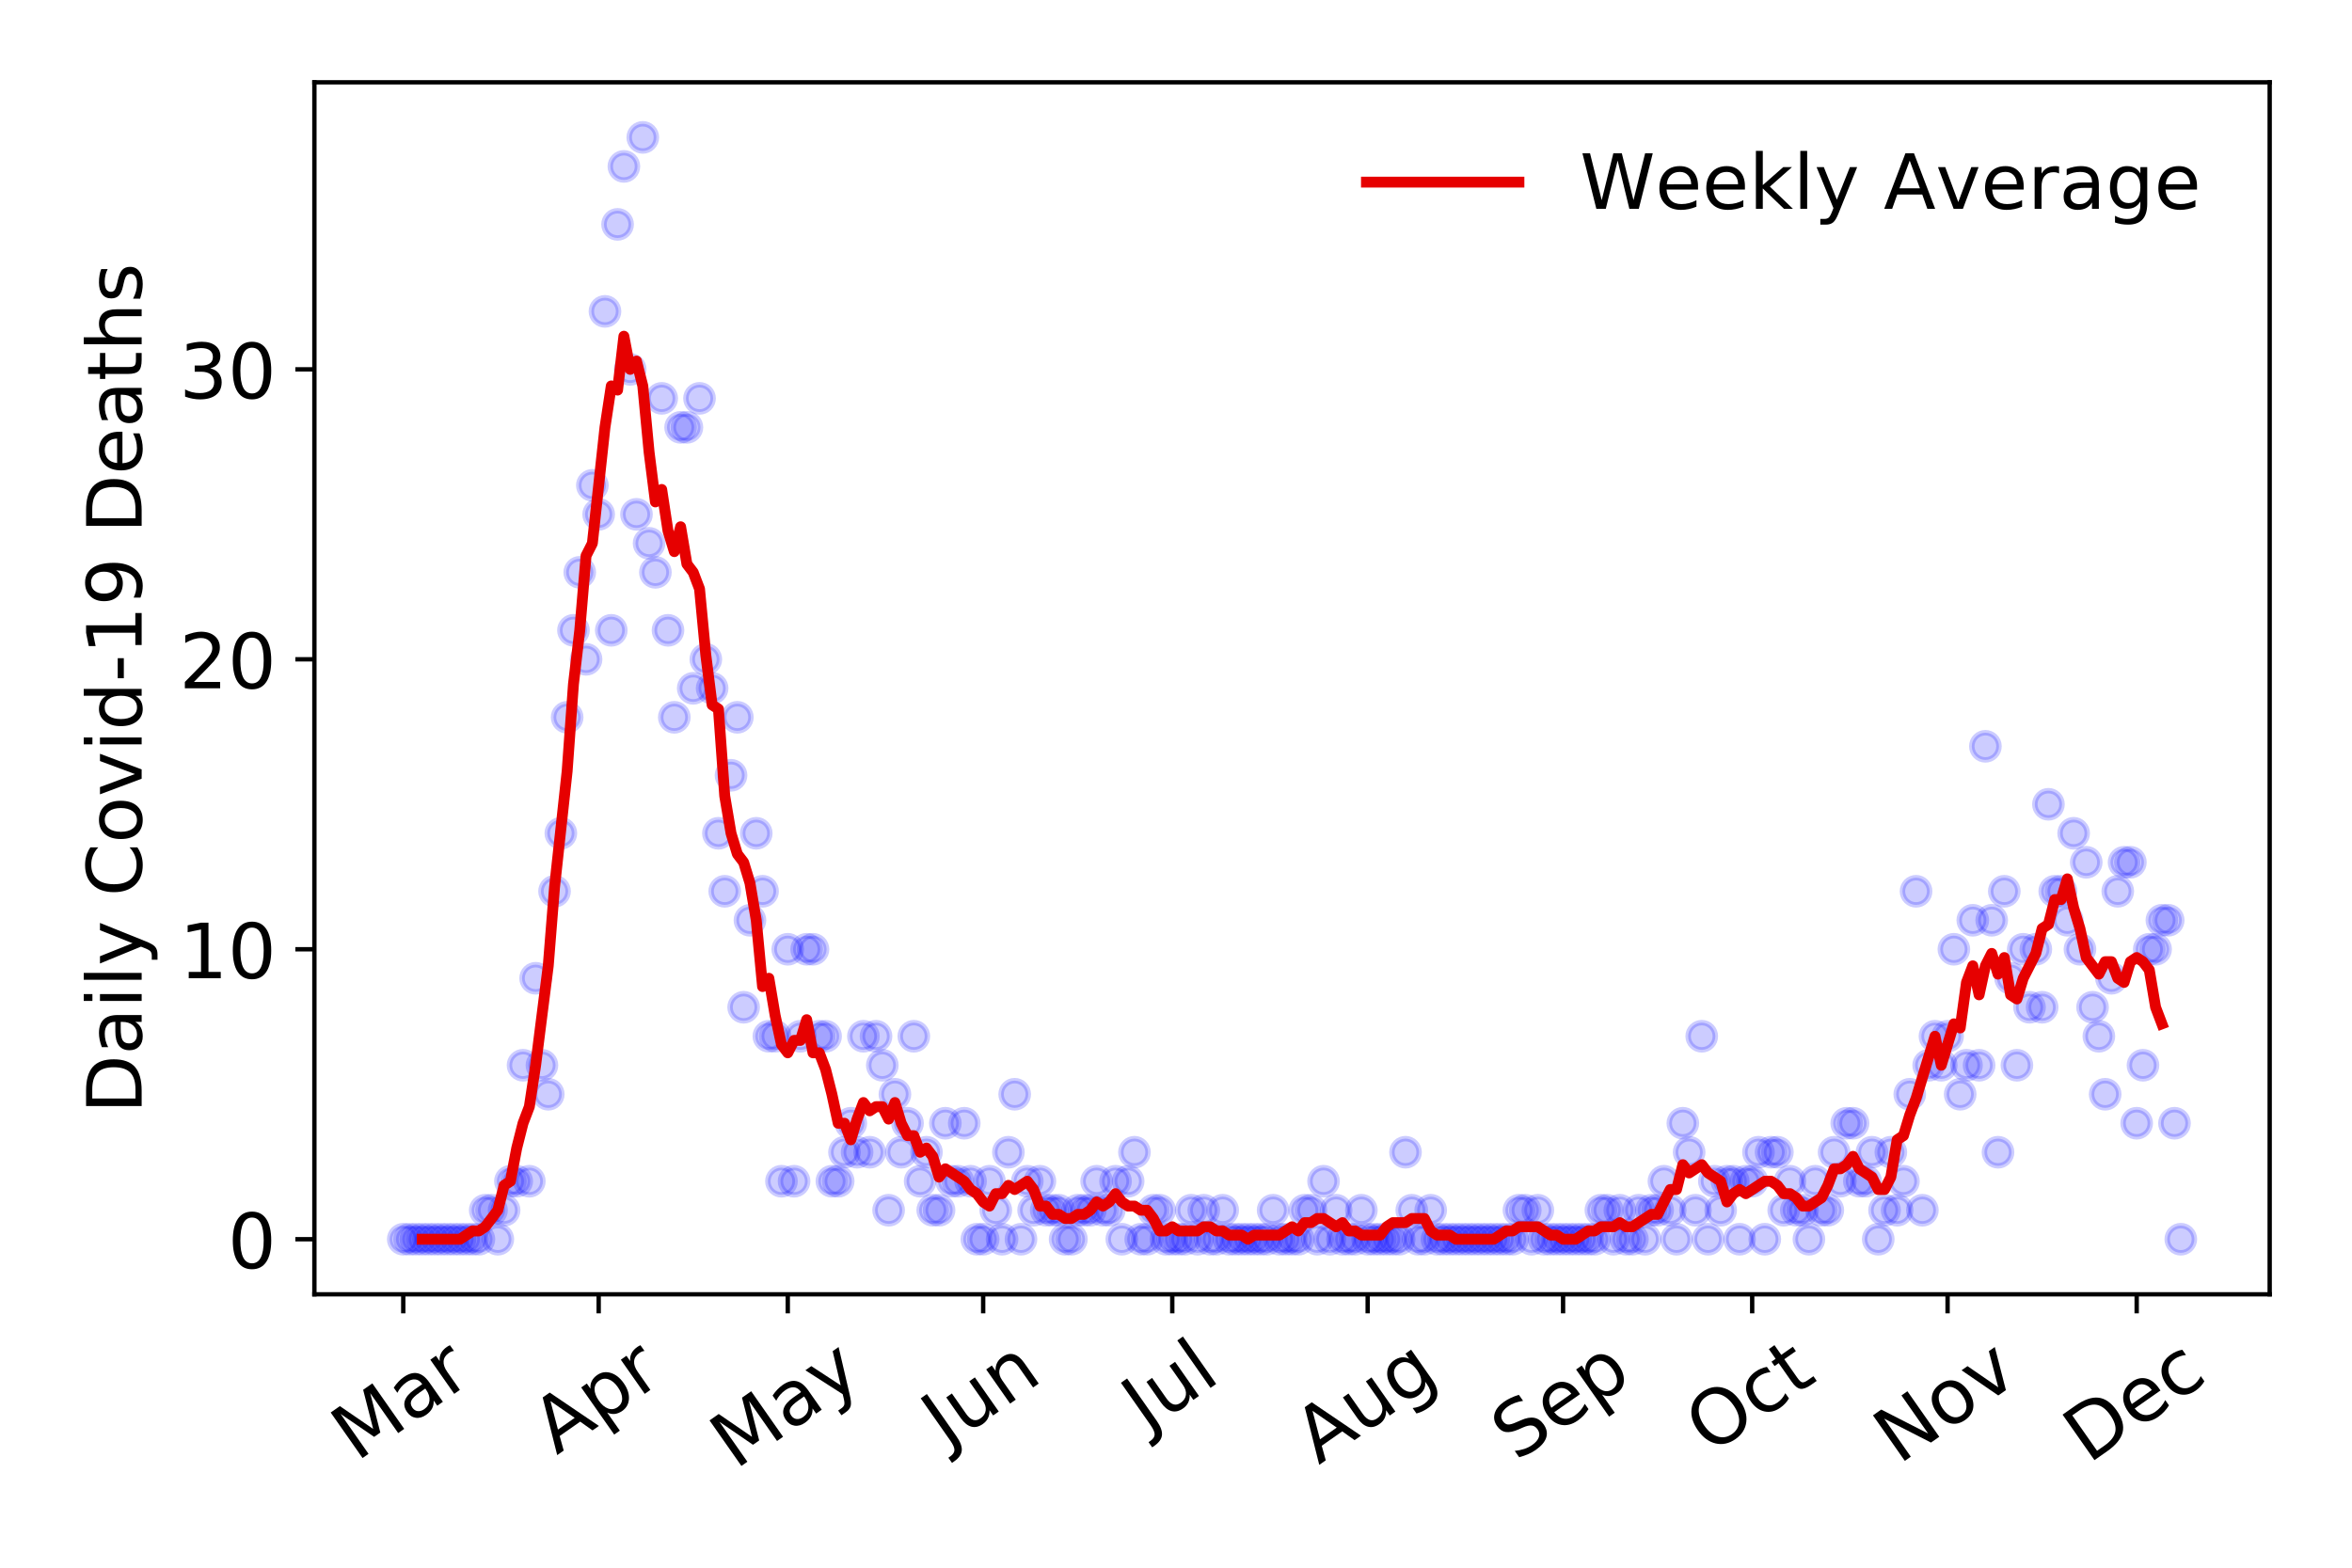 <?xml version="1.0" encoding="utf-8" standalone="no"?>
<!DOCTYPE svg PUBLIC "-//W3C//DTD SVG 1.1//EN"
  "http://www.w3.org/Graphics/SVG/1.1/DTD/svg11.dtd">
<!-- Created with matplotlib (https://matplotlib.org/) -->
<svg height="288pt" version="1.1" viewBox="0 0 432 288" width="432pt" xmlns="http://www.w3.org/2000/svg" xmlns:xlink="http://www.w3.org/1999/xlink">
 <defs>
  <style type="text/css">
*{stroke-linecap:butt;stroke-linejoin:round;}
  </style>
 </defs>
 <g id="figure_1">
  <g id="patch_1">
   <path d="M 0 288 
L 432 288 
L 432 0 
L 0 0 
z
" style="fill:#ffffff;"/>
  </g>
  <g id="axes_1">
   <g id="patch_2">
    <path d="M 57.745 237.778 
L 416.88 237.778 
L 416.88 15.12 
L 57.745 15.12 
z
" style="fill:#ffffff;"/>
   </g>
   <g id="matplotlib.axis_1">
    <g id="xtick_1">
     <g id="line2d_1">
      <defs>
       <path d="M 0 0 
L 0 3.5 
" id="mcb560b3a36" style="stroke:#000000;stroke-width:0.8;"/>
      </defs>
      <g>
       <use style="stroke:#000000;stroke-width:0.8;" x="74.069" xlink:href="#mcb560b3a36" y="237.778"/>
      </g>
     </g>
     <g id="text_1">
      <!-- Mar -->
      <defs>
       <path d="M 9.812 72.906 
L 24.516 72.906 
L 43.109 23.297 
L 61.812 72.906 
L 76.516 72.906 
L 76.516 0 
L 66.891 0 
L 66.891 64.016 
L 48.094 14.016 
L 38.188 14.016 
L 19.391 64.016 
L 19.391 0 
L 9.812 0 
z
" id="DejaVuSans-77"/>
       <path d="M 34.281 27.484 
Q 23.391 27.484 19.188 25 
Q 14.984 22.516 14.984 16.5 
Q 14.984 11.719 18.141 8.906 
Q 21.297 6.109 26.703 6.109 
Q 34.188 6.109 38.703 11.406 
Q 43.219 16.703 43.219 25.484 
L 43.219 27.484 
z
M 52.203 31.203 
L 52.203 0 
L 43.219 0 
L 43.219 8.297 
Q 40.141 3.328 35.547 0.953 
Q 30.953 -1.422 24.312 -1.422 
Q 15.922 -1.422 10.953 3.297 
Q 6 8.016 6 15.922 
Q 6 25.141 12.172 29.828 
Q 18.359 34.516 30.609 34.516 
L 43.219 34.516 
L 43.219 35.406 
Q 43.219 41.609 39.141 45 
Q 35.062 48.391 27.688 48.391 
Q 23 48.391 18.547 47.266 
Q 14.109 46.141 10.016 43.891 
L 10.016 52.203 
Q 14.938 54.109 19.578 55.047 
Q 24.219 56 28.609 56 
Q 40.484 56 46.344 49.844 
Q 52.203 43.703 52.203 31.203 
z
" id="DejaVuSans-97"/>
       <path d="M 41.109 46.297 
Q 39.594 47.172 37.812 47.578 
Q 36.031 48 33.891 48 
Q 26.266 48 22.188 43.047 
Q 18.109 38.094 18.109 28.812 
L 18.109 0 
L 9.078 0 
L 9.078 54.688 
L 18.109 54.688 
L 18.109 46.188 
Q 20.953 51.172 25.484 53.578 
Q 30.031 56 36.531 56 
Q 37.453 56 38.578 55.875 
Q 39.703 55.766 41.062 55.516 
z
" id="DejaVuSans-114"/>
      </defs>
      <g transform="translate(65.467 268.643)rotate(-35)scale(0.14 -0.14)">
       <use xlink:href="#DejaVuSans-77"/>
       <use x="86.279" xlink:href="#DejaVuSans-97"/>
       <use x="147.559" xlink:href="#DejaVuSans-114"/>
      </g>
     </g>
    </g>
    <g id="xtick_2">
     <g id="line2d_2">
      <g>
       <use style="stroke:#000000;stroke-width:0.8;" x="109.96" xlink:href="#mcb560b3a36" y="237.778"/>
      </g>
     </g>
     <g id="text_2">
      <!-- Apr -->
      <defs>
       <path d="M 34.188 63.188 
L 20.797 26.906 
L 47.609 26.906 
z
M 28.609 72.906 
L 39.797 72.906 
L 67.578 0 
L 57.328 0 
L 50.688 18.703 
L 17.828 18.703 
L 11.188 0 
L 0.781 0 
z
" id="DejaVuSans-65"/>
       <path d="M 18.109 8.203 
L 18.109 -20.797 
L 9.078 -20.797 
L 9.078 54.688 
L 18.109 54.688 
L 18.109 46.391 
Q 20.953 51.266 25.266 53.625 
Q 29.594 56 35.594 56 
Q 45.562 56 51.781 48.094 
Q 58.016 40.188 58.016 27.297 
Q 58.016 14.406 51.781 6.484 
Q 45.562 -1.422 35.594 -1.422 
Q 29.594 -1.422 25.266 0.953 
Q 20.953 3.328 18.109 8.203 
z
M 48.688 27.297 
Q 48.688 37.203 44.609 42.844 
Q 40.531 48.484 33.406 48.484 
Q 26.266 48.484 22.188 42.844 
Q 18.109 37.203 18.109 27.297 
Q 18.109 17.391 22.188 11.75 
Q 26.266 6.109 33.406 6.109 
Q 40.531 6.109 44.609 11.75 
Q 48.688 17.391 48.688 27.297 
z
" id="DejaVuSans-112"/>
      </defs>
      <g transform="translate(102.256 267.384)rotate(-35)scale(0.14 -0.14)">
       <use xlink:href="#DejaVuSans-65"/>
       <use x="68.408" xlink:href="#DejaVuSans-112"/>
       <use x="131.885" xlink:href="#DejaVuSans-114"/>
      </g>
     </g>
    </g>
    <g id="xtick_3">
     <g id="line2d_3">
      <g>
       <use style="stroke:#000000;stroke-width:0.8;" x="144.692" xlink:href="#mcb560b3a36" y="237.778"/>
      </g>
     </g>
     <g id="text_3">
      <!-- May -->
      <defs>
       <path d="M 32.172 -5.078 
Q 28.375 -14.844 24.75 -17.812 
Q 21.141 -20.797 15.094 -20.797 
L 7.906 -20.797 
L 7.906 -13.281 
L 13.188 -13.281 
Q 16.891 -13.281 18.938 -11.516 
Q 21 -9.766 23.484 -3.219 
L 25.094 0.875 
L 2.984 54.688 
L 12.5 54.688 
L 29.594 11.922 
L 46.688 54.688 
L 56.203 54.688 
z
" id="DejaVuSans-121"/>
      </defs>
      <g transform="translate(135.053 270.094)rotate(-35)scale(0.14 -0.14)">
       <use xlink:href="#DejaVuSans-77"/>
       <use x="86.279" xlink:href="#DejaVuSans-97"/>
       <use x="147.559" xlink:href="#DejaVuSans-121"/>
      </g>
     </g>
    </g>
    <g id="xtick_4">
     <g id="line2d_4">
      <g>
       <use style="stroke:#000000;stroke-width:0.8;" x="180.583" xlink:href="#mcb560b3a36" y="237.778"/>
      </g>
     </g>
     <g id="text_4">
      <!-- Jun -->
      <defs>
       <path d="M 9.812 72.906 
L 19.672 72.906 
L 19.672 5.078 
Q 19.672 -8.109 14.672 -14.062 
Q 9.672 -20.016 -1.422 -20.016 
L -5.172 -20.016 
L -5.172 -11.719 
L -2.094 -11.719 
Q 4.438 -11.719 7.125 -8.047 
Q 9.812 -4.391 9.812 5.078 
z
" id="DejaVuSans-74"/>
       <path d="M 8.5 21.578 
L 8.5 54.688 
L 17.484 54.688 
L 17.484 21.922 
Q 17.484 14.156 20.5 10.266 
Q 23.531 6.391 29.594 6.391 
Q 36.859 6.391 41.078 11.031 
Q 45.312 15.672 45.312 23.688 
L 45.312 54.688 
L 54.297 54.688 
L 54.297 0 
L 45.312 0 
L 45.312 8.406 
Q 42.047 3.422 37.719 1 
Q 33.406 -1.422 27.688 -1.422 
Q 18.266 -1.422 13.375 4.438 
Q 8.5 10.297 8.5 21.578 
z
M 31.109 56 
z
" id="DejaVuSans-117"/>
       <path d="M 54.891 33.016 
L 54.891 0 
L 45.906 0 
L 45.906 32.719 
Q 45.906 40.484 42.875 44.328 
Q 39.844 48.188 33.797 48.188 
Q 26.516 48.188 22.312 43.547 
Q 18.109 38.922 18.109 30.906 
L 18.109 0 
L 9.078 0 
L 9.078 54.688 
L 18.109 54.688 
L 18.109 46.188 
Q 21.344 51.125 25.703 53.562 
Q 30.078 56 35.797 56 
Q 45.219 56 50.047 50.172 
Q 54.891 44.344 54.891 33.016 
z
" id="DejaVuSans-110"/>
      </defs>
      <g transform="translate(173.839 266.039)rotate(-35)scale(0.14 -0.14)">
       <use xlink:href="#DejaVuSans-74"/>
       <use x="29.492" xlink:href="#DejaVuSans-117"/>
       <use x="92.871" xlink:href="#DejaVuSans-110"/>
      </g>
     </g>
    </g>
    <g id="xtick_5">
     <g id="line2d_5">
      <g>
       <use style="stroke:#000000;stroke-width:0.8;" x="215.315" xlink:href="#mcb560b3a36" y="237.778"/>
      </g>
     </g>
     <g id="text_5">
      <!-- Jul -->
      <defs>
       <path d="M 9.422 75.984 
L 18.406 75.984 
L 18.406 0 
L 9.422 0 
z
" id="DejaVuSans-108"/>
      </defs>
      <g transform="translate(210.612 263.181)rotate(-35)scale(0.14 -0.14)">
       <use xlink:href="#DejaVuSans-74"/>
       <use x="29.492" xlink:href="#DejaVuSans-117"/>
       <use x="92.871" xlink:href="#DejaVuSans-108"/>
      </g>
     </g>
    </g>
    <g id="xtick_6">
     <g id="line2d_6">
      <g>
       <use style="stroke:#000000;stroke-width:0.8;" x="251.206" xlink:href="#mcb560b3a36" y="237.778"/>
      </g>
     </g>
     <g id="text_6">
      <!-- Aug -->
      <defs>
       <path d="M 45.406 27.984 
Q 45.406 37.75 41.375 43.109 
Q 37.359 48.484 30.078 48.484 
Q 22.859 48.484 18.828 43.109 
Q 14.797 37.75 14.797 27.984 
Q 14.797 18.266 18.828 12.891 
Q 22.859 7.516 30.078 7.516 
Q 37.359 7.516 41.375 12.891 
Q 45.406 18.266 45.406 27.984 
z
M 54.391 6.781 
Q 54.391 -7.172 48.188 -13.984 
Q 42 -20.797 29.203 -20.797 
Q 24.469 -20.797 20.266 -20.094 
Q 16.062 -19.391 12.109 -17.922 
L 12.109 -9.188 
Q 16.062 -11.328 19.922 -12.344 
Q 23.781 -13.375 27.781 -13.375 
Q 36.625 -13.375 41.016 -8.766 
Q 45.406 -4.156 45.406 5.172 
L 45.406 9.625 
Q 42.625 4.781 38.281 2.391 
Q 33.938 0 27.875 0 
Q 17.828 0 11.672 7.656 
Q 5.516 15.328 5.516 27.984 
Q 5.516 40.672 11.672 48.328 
Q 17.828 56 27.875 56 
Q 33.938 56 38.281 53.609 
Q 42.625 51.219 45.406 46.391 
L 45.406 54.688 
L 54.391 54.688 
z
" id="DejaVuSans-103"/>
      </defs>
      <g transform="translate(242.225 269.172)rotate(-35)scale(0.14 -0.14)">
       <use xlink:href="#DejaVuSans-65"/>
       <use x="68.408" xlink:href="#DejaVuSans-117"/>
       <use x="131.787" xlink:href="#DejaVuSans-103"/>
      </g>
     </g>
    </g>
    <g id="xtick_7">
     <g id="line2d_7">
      <g>
       <use style="stroke:#000000;stroke-width:0.8;" x="287.096" xlink:href="#mcb560b3a36" y="237.778"/>
      </g>
     </g>
     <g id="text_7">
      <!-- Sep -->
      <defs>
       <path d="M 53.516 70.516 
L 53.516 60.891 
Q 47.906 63.578 42.922 64.891 
Q 37.938 66.219 33.297 66.219 
Q 25.25 66.219 20.875 63.094 
Q 16.5 59.969 16.5 54.203 
Q 16.5 49.359 19.406 46.891 
Q 22.312 44.438 30.422 42.922 
L 36.375 41.703 
Q 47.406 39.594 52.656 34.297 
Q 57.906 29 57.906 20.125 
Q 57.906 9.516 50.797 4.047 
Q 43.703 -1.422 29.984 -1.422 
Q 24.812 -1.422 18.969 -0.25 
Q 13.141 0.922 6.891 3.219 
L 6.891 13.375 
Q 12.891 10.016 18.656 8.297 
Q 24.422 6.594 29.984 6.594 
Q 38.422 6.594 43.016 9.906 
Q 47.609 13.234 47.609 19.391 
Q 47.609 24.75 44.312 27.781 
Q 41.016 30.812 33.5 32.328 
L 27.484 33.5 
Q 16.453 35.688 11.516 40.375 
Q 6.594 45.062 6.594 53.422 
Q 6.594 63.094 13.406 68.656 
Q 20.219 74.219 32.172 74.219 
Q 37.312 74.219 42.625 73.281 
Q 47.953 72.359 53.516 70.516 
z
" id="DejaVuSans-83"/>
       <path d="M 56.203 29.594 
L 56.203 25.203 
L 14.891 25.203 
Q 15.484 15.922 20.484 11.062 
Q 25.484 6.203 34.422 6.203 
Q 39.594 6.203 44.453 7.469 
Q 49.312 8.734 54.109 11.281 
L 54.109 2.781 
Q 49.266 0.734 44.188 -0.344 
Q 39.109 -1.422 33.891 -1.422 
Q 20.797 -1.422 13.156 6.188 
Q 5.516 13.812 5.516 26.812 
Q 5.516 40.234 12.766 48.109 
Q 20.016 56 32.328 56 
Q 43.359 56 49.781 48.891 
Q 56.203 41.797 56.203 29.594 
z
M 47.219 32.234 
Q 47.125 39.594 43.094 43.984 
Q 39.062 48.391 32.422 48.391 
Q 24.906 48.391 20.391 44.141 
Q 15.875 39.891 15.188 32.172 
z
" id="DejaVuSans-101"/>
      </defs>
      <g transform="translate(278.503 268.629)rotate(-35)scale(0.14 -0.14)">
       <use xlink:href="#DejaVuSans-83"/>
       <use x="63.477" xlink:href="#DejaVuSans-101"/>
       <use x="125" xlink:href="#DejaVuSans-112"/>
      </g>
     </g>
    </g>
    <g id="xtick_8">
     <g id="line2d_8">
      <g>
       <use style="stroke:#000000;stroke-width:0.8;" x="321.828" xlink:href="#mcb560b3a36" y="237.778"/>
      </g>
     </g>
     <g id="text_8">
      <!-- Oct -->
      <defs>
       <path d="M 39.406 66.219 
Q 28.656 66.219 22.328 58.203 
Q 16.016 50.203 16.016 36.375 
Q 16.016 22.609 22.328 14.594 
Q 28.656 6.594 39.406 6.594 
Q 50.141 6.594 56.422 14.594 
Q 62.703 22.609 62.703 36.375 
Q 62.703 50.203 56.422 58.203 
Q 50.141 66.219 39.406 66.219 
z
M 39.406 74.219 
Q 54.734 74.219 63.906 63.938 
Q 73.094 53.656 73.094 36.375 
Q 73.094 19.141 63.906 8.859 
Q 54.734 -1.422 39.406 -1.422 
Q 24.031 -1.422 14.812 8.828 
Q 5.609 19.094 5.609 36.375 
Q 5.609 53.656 14.812 63.938 
Q 24.031 74.219 39.406 74.219 
z
" id="DejaVuSans-79"/>
       <path d="M 48.781 52.594 
L 48.781 44.188 
Q 44.969 46.297 41.141 47.344 
Q 37.312 48.391 33.406 48.391 
Q 24.656 48.391 19.812 42.844 
Q 14.984 37.312 14.984 27.297 
Q 14.984 17.281 19.812 11.734 
Q 24.656 6.203 33.406 6.203 
Q 37.312 6.203 41.141 7.25 
Q 44.969 8.297 48.781 10.406 
L 48.781 2.094 
Q 45.016 0.344 40.984 -0.531 
Q 36.969 -1.422 32.422 -1.422 
Q 20.062 -1.422 12.781 6.344 
Q 5.516 14.109 5.516 27.297 
Q 5.516 40.672 12.859 48.328 
Q 20.219 56 33.016 56 
Q 37.156 56 41.109 55.141 
Q 45.062 54.297 48.781 52.594 
z
" id="DejaVuSans-99"/>
       <path d="M 18.312 70.219 
L 18.312 54.688 
L 36.812 54.688 
L 36.812 47.703 
L 18.312 47.703 
L 18.312 18.016 
Q 18.312 11.328 20.141 9.422 
Q 21.969 7.516 27.594 7.516 
L 36.812 7.516 
L 36.812 0 
L 27.594 0 
Q 17.188 0 13.234 3.875 
Q 9.281 7.766 9.281 18.016 
L 9.281 47.703 
L 2.688 47.703 
L 2.688 54.688 
L 9.281 54.688 
L 9.281 70.219 
z
" id="DejaVuSans-116"/>
      </defs>
      <g transform="translate(314.13 267.377)rotate(-35)scale(0.14 -0.14)">
       <use xlink:href="#DejaVuSans-79"/>
       <use x="78.711" xlink:href="#DejaVuSans-99"/>
       <use x="133.691" xlink:href="#DejaVuSans-116"/>
      </g>
     </g>
    </g>
    <g id="xtick_9">
     <g id="line2d_9">
      <g>
       <use style="stroke:#000000;stroke-width:0.8;" x="357.719" xlink:href="#mcb560b3a36" y="237.778"/>
      </g>
     </g>
     <g id="text_9">
      <!-- Nov -->
      <defs>
       <path d="M 9.812 72.906 
L 23.094 72.906 
L 55.422 11.922 
L 55.422 72.906 
L 64.984 72.906 
L 64.984 0 
L 51.703 0 
L 19.391 60.984 
L 19.391 0 
L 9.812 0 
z
" id="DejaVuSans-78"/>
       <path d="M 30.609 48.391 
Q 23.391 48.391 19.188 42.75 
Q 14.984 37.109 14.984 27.297 
Q 14.984 17.484 19.156 11.844 
Q 23.344 6.203 30.609 6.203 
Q 37.797 6.203 41.984 11.859 
Q 46.188 17.531 46.188 27.297 
Q 46.188 37.016 41.984 42.703 
Q 37.797 48.391 30.609 48.391 
z
M 30.609 56 
Q 42.328 56 49.016 48.375 
Q 55.719 40.766 55.719 27.297 
Q 55.719 13.875 49.016 6.219 
Q 42.328 -1.422 30.609 -1.422 
Q 18.844 -1.422 12.172 6.219 
Q 5.516 13.875 5.516 27.297 
Q 5.516 40.766 12.172 48.375 
Q 18.844 56 30.609 56 
z
" id="DejaVuSans-111"/>
       <path d="M 2.984 54.688 
L 12.5 54.688 
L 29.594 8.797 
L 46.688 54.688 
L 56.203 54.688 
L 35.688 0 
L 23.484 0 
z
" id="DejaVuSans-118"/>
      </defs>
      <g transform="translate(348.742 269.166)rotate(-35)scale(0.14 -0.14)">
       <use xlink:href="#DejaVuSans-78"/>
       <use x="74.805" xlink:href="#DejaVuSans-111"/>
       <use x="135.986" xlink:href="#DejaVuSans-118"/>
      </g>
     </g>
    </g>
    <g id="xtick_10">
     <g id="line2d_10">
      <g>
       <use style="stroke:#000000;stroke-width:0.8;" x="392.451" xlink:href="#mcb560b3a36" y="237.778"/>
      </g>
     </g>
     <g id="text_10">
      <!-- Dec -->
      <defs>
       <path d="M 19.672 64.797 
L 19.672 8.109 
L 31.594 8.109 
Q 46.688 8.109 53.688 14.938 
Q 60.688 21.781 60.688 36.531 
Q 60.688 51.172 53.688 57.984 
Q 46.688 64.797 31.594 64.797 
z
M 9.812 72.906 
L 30.078 72.906 
Q 51.266 72.906 61.172 64.094 
Q 71.094 55.281 71.094 36.531 
Q 71.094 17.672 61.125 8.828 
Q 51.172 0 30.078 0 
L 9.812 0 
z
" id="DejaVuSans-68"/>
      </defs>
      <g transform="translate(383.571 269.032)rotate(-35)scale(0.14 -0.14)">
       <use xlink:href="#DejaVuSans-68"/>
       <use x="77.002" xlink:href="#DejaVuSans-101"/>
       <use x="138.525" xlink:href="#DejaVuSans-99"/>
      </g>
     </g>
    </g>
   </g>
   <g id="matplotlib.axis_2">
    <g id="ytick_1">
     <g id="line2d_11">
      <defs>
       <path d="M 0 0 
L -3.5 0 
" id="m89ae12a938" style="stroke:#000000;stroke-width:0.8;"/>
      </defs>
      <g>
       <use style="stroke:#000000;stroke-width:0.8;" x="57.745" xlink:href="#m89ae12a938" y="227.657"/>
      </g>
     </g>
     <g id="text_11">
      <!-- 0 -->
      <defs>
       <path d="M 31.781 66.406 
Q 24.172 66.406 20.328 58.906 
Q 16.5 51.422 16.5 36.375 
Q 16.5 21.391 20.328 13.891 
Q 24.172 6.391 31.781 6.391 
Q 39.453 6.391 43.281 13.891 
Q 47.125 21.391 47.125 36.375 
Q 47.125 51.422 43.281 58.906 
Q 39.453 66.406 31.781 66.406 
z
M 31.781 74.219 
Q 44.047 74.219 50.516 64.516 
Q 56.984 54.828 56.984 36.375 
Q 56.984 17.969 50.516 8.266 
Q 44.047 -1.422 31.781 -1.422 
Q 19.531 -1.422 13.062 8.266 
Q 6.594 17.969 6.594 36.375 
Q 6.594 54.828 13.062 64.516 
Q 19.531 74.219 31.781 74.219 
z
" id="DejaVuSans-48"/>
      </defs>
      <g transform="translate(41.837 232.976)scale(0.14 -0.14)">
       <use xlink:href="#DejaVuSans-48"/>
      </g>
     </g>
    </g>
    <g id="ytick_2">
     <g id="line2d_12">
      <g>
       <use style="stroke:#000000;stroke-width:0.8;" x="57.745" xlink:href="#m89ae12a938" y="174.39"/>
      </g>
     </g>
     <g id="text_12">
      <!-- 10 -->
      <defs>
       <path d="M 12.406 8.297 
L 28.516 8.297 
L 28.516 63.922 
L 10.984 60.406 
L 10.984 69.391 
L 28.422 72.906 
L 38.281 72.906 
L 38.281 8.297 
L 54.391 8.297 
L 54.391 0 
L 12.406 0 
z
" id="DejaVuSans-49"/>
      </defs>
      <g transform="translate(32.93 179.709)scale(0.14 -0.14)">
       <use xlink:href="#DejaVuSans-49"/>
       <use x="63.623" xlink:href="#DejaVuSans-48"/>
      </g>
     </g>
    </g>
    <g id="ytick_3">
     <g id="line2d_13">
      <g>
       <use style="stroke:#000000;stroke-width:0.8;" x="57.745" xlink:href="#m89ae12a938" y="121.122"/>
      </g>
     </g>
     <g id="text_13">
      <!-- 20 -->
      <defs>
       <path d="M 19.188 8.297 
L 53.609 8.297 
L 53.609 0 
L 7.328 0 
L 7.328 8.297 
Q 12.938 14.109 22.625 23.891 
Q 32.328 33.688 34.812 36.531 
Q 39.547 41.844 41.422 45.531 
Q 43.312 49.219 43.312 52.781 
Q 43.312 58.594 39.234 62.25 
Q 35.156 65.922 28.609 65.922 
Q 23.969 65.922 18.812 64.312 
Q 13.672 62.703 7.812 59.422 
L 7.812 69.391 
Q 13.766 71.781 18.938 73 
Q 24.125 74.219 28.422 74.219 
Q 39.75 74.219 46.484 68.547 
Q 53.219 62.891 53.219 53.422 
Q 53.219 48.922 51.531 44.891 
Q 49.859 40.875 45.406 35.406 
Q 44.188 33.984 37.641 27.219 
Q 31.109 20.453 19.188 8.297 
z
" id="DejaVuSans-50"/>
      </defs>
      <g transform="translate(32.93 126.441)scale(0.14 -0.14)">
       <use xlink:href="#DejaVuSans-50"/>
       <use x="63.623" xlink:href="#DejaVuSans-48"/>
      </g>
     </g>
    </g>
    <g id="ytick_4">
     <g id="line2d_14">
      <g>
       <use style="stroke:#000000;stroke-width:0.8;" x="57.745" xlink:href="#m89ae12a938" y="67.855"/>
      </g>
     </g>
     <g id="text_14">
      <!-- 30 -->
      <defs>
       <path d="M 40.578 39.312 
Q 47.656 37.797 51.625 33 
Q 55.609 28.219 55.609 21.188 
Q 55.609 10.406 48.188 4.484 
Q 40.766 -1.422 27.094 -1.422 
Q 22.516 -1.422 17.656 -0.516 
Q 12.797 0.391 7.625 2.203 
L 7.625 11.719 
Q 11.719 9.328 16.594 8.109 
Q 21.484 6.891 26.812 6.891 
Q 36.078 6.891 40.938 10.547 
Q 45.797 14.203 45.797 21.188 
Q 45.797 27.641 41.281 31.266 
Q 36.766 34.906 28.719 34.906 
L 20.219 34.906 
L 20.219 43.016 
L 29.109 43.016 
Q 36.375 43.016 40.234 45.922 
Q 44.094 48.828 44.094 54.297 
Q 44.094 59.906 40.109 62.906 
Q 36.141 65.922 28.719 65.922 
Q 24.656 65.922 20.016 65.031 
Q 15.375 64.156 9.812 62.312 
L 9.812 71.094 
Q 15.438 72.656 20.344 73.438 
Q 25.25 74.219 29.594 74.219 
Q 40.828 74.219 47.359 69.109 
Q 53.906 64.016 53.906 55.328 
Q 53.906 49.266 50.438 45.094 
Q 46.969 40.922 40.578 39.312 
z
" id="DejaVuSans-51"/>
      </defs>
      <g transform="translate(32.93 73.174)scale(0.14 -0.14)">
       <use xlink:href="#DejaVuSans-51"/>
       <use x="63.623" xlink:href="#DejaVuSans-48"/>
      </g>
     </g>
    </g>
    <g id="text_15">
     <!-- Daily Covid-19 Deaths -->
     <defs>
      <path d="M 9.422 54.688 
L 18.406 54.688 
L 18.406 0 
L 9.422 0 
z
M 9.422 75.984 
L 18.406 75.984 
L 18.406 64.594 
L 9.422 64.594 
z
" id="DejaVuSans-105"/>
      <path id="DejaVuSans-32"/>
      <path d="M 64.406 67.281 
L 64.406 56.891 
Q 59.422 61.531 53.781 63.812 
Q 48.141 66.109 41.797 66.109 
Q 29.297 66.109 22.656 58.469 
Q 16.016 50.828 16.016 36.375 
Q 16.016 21.969 22.656 14.328 
Q 29.297 6.688 41.797 6.688 
Q 48.141 6.688 53.781 8.984 
Q 59.422 11.281 64.406 15.922 
L 64.406 5.609 
Q 59.234 2.094 53.438 0.328 
Q 47.656 -1.422 41.219 -1.422 
Q 24.656 -1.422 15.125 8.703 
Q 5.609 18.844 5.609 36.375 
Q 5.609 53.953 15.125 64.078 
Q 24.656 74.219 41.219 74.219 
Q 47.75 74.219 53.531 72.484 
Q 59.328 70.75 64.406 67.281 
z
" id="DejaVuSans-67"/>
      <path d="M 45.406 46.391 
L 45.406 75.984 
L 54.391 75.984 
L 54.391 0 
L 45.406 0 
L 45.406 8.203 
Q 42.578 3.328 38.25 0.953 
Q 33.938 -1.422 27.875 -1.422 
Q 17.969 -1.422 11.734 6.484 
Q 5.516 14.406 5.516 27.297 
Q 5.516 40.188 11.734 48.094 
Q 17.969 56 27.875 56 
Q 33.938 56 38.25 53.625 
Q 42.578 51.266 45.406 46.391 
z
M 14.797 27.297 
Q 14.797 17.391 18.875 11.75 
Q 22.953 6.109 30.078 6.109 
Q 37.203 6.109 41.297 11.75 
Q 45.406 17.391 45.406 27.297 
Q 45.406 37.203 41.297 42.844 
Q 37.203 48.484 30.078 48.484 
Q 22.953 48.484 18.875 42.844 
Q 14.797 37.203 14.797 27.297 
z
" id="DejaVuSans-100"/>
      <path d="M 4.891 31.391 
L 31.203 31.391 
L 31.203 23.391 
L 4.891 23.391 
z
" id="DejaVuSans-45"/>
      <path d="M 10.984 1.516 
L 10.984 10.5 
Q 14.703 8.734 18.5 7.812 
Q 22.312 6.891 25.984 6.891 
Q 35.75 6.891 40.891 13.453 
Q 46.047 20.016 46.781 33.406 
Q 43.953 29.203 39.594 26.953 
Q 35.25 24.703 29.984 24.703 
Q 19.047 24.703 12.672 31.312 
Q 6.297 37.938 6.297 49.422 
Q 6.297 60.641 12.938 67.422 
Q 19.578 74.219 30.609 74.219 
Q 43.266 74.219 49.922 64.516 
Q 56.594 54.828 56.594 36.375 
Q 56.594 19.141 48.406 8.859 
Q 40.234 -1.422 26.422 -1.422 
Q 22.703 -1.422 18.891 -0.688 
Q 15.094 0.047 10.984 1.516 
z
M 30.609 32.422 
Q 37.25 32.422 41.125 36.953 
Q 45.016 41.5 45.016 49.422 
Q 45.016 57.281 41.125 61.844 
Q 37.25 66.406 30.609 66.406 
Q 23.969 66.406 20.094 61.844 
Q 16.219 57.281 16.219 49.422 
Q 16.219 41.5 20.094 36.953 
Q 23.969 32.422 30.609 32.422 
z
" id="DejaVuSans-57"/>
      <path d="M 54.891 33.016 
L 54.891 0 
L 45.906 0 
L 45.906 32.719 
Q 45.906 40.484 42.875 44.328 
Q 39.844 48.188 33.797 48.188 
Q 26.516 48.188 22.312 43.547 
Q 18.109 38.922 18.109 30.906 
L 18.109 0 
L 9.078 0 
L 9.078 75.984 
L 18.109 75.984 
L 18.109 46.188 
Q 21.344 51.125 25.703 53.562 
Q 30.078 56 35.797 56 
Q 45.219 56 50.047 50.172 
Q 54.891 44.344 54.891 33.016 
z
" id="DejaVuSans-104"/>
      <path d="M 44.281 53.078 
L 44.281 44.578 
Q 40.484 46.531 36.375 47.5 
Q 32.281 48.484 27.875 48.484 
Q 21.188 48.484 17.844 46.438 
Q 14.5 44.391 14.5 40.281 
Q 14.5 37.156 16.891 35.375 
Q 19.281 33.594 26.516 31.984 
L 29.594 31.297 
Q 39.156 29.25 43.188 25.516 
Q 47.219 21.781 47.219 15.094 
Q 47.219 7.469 41.188 3.016 
Q 35.156 -1.422 24.609 -1.422 
Q 20.219 -1.422 15.453 -0.562 
Q 10.688 0.297 5.422 2 
L 5.422 11.281 
Q 10.406 8.688 15.234 7.391 
Q 20.062 6.109 24.812 6.109 
Q 31.156 6.109 34.562 8.281 
Q 37.984 10.453 37.984 14.406 
Q 37.984 18.062 35.516 20.016 
Q 33.062 21.969 24.703 23.781 
L 21.578 24.516 
Q 13.234 26.266 9.516 29.906 
Q 5.812 33.547 5.812 39.891 
Q 5.812 47.609 11.281 51.797 
Q 16.75 56 26.812 56 
Q 31.781 56 36.172 55.266 
Q 40.578 54.547 44.281 53.078 
z
" id="DejaVuSans-115"/>
     </defs>
     <g transform="translate(26.018 204.56)rotate(-90)scale(0.14 -0.14)">
      <use xlink:href="#DejaVuSans-68"/>
      <use x="77.002" xlink:href="#DejaVuSans-97"/>
      <use x="138.281" xlink:href="#DejaVuSans-105"/>
      <use x="166.064" xlink:href="#DejaVuSans-108"/>
      <use x="193.848" xlink:href="#DejaVuSans-121"/>
      <use x="253.027" xlink:href="#DejaVuSans-32"/>
      <use x="284.814" xlink:href="#DejaVuSans-67"/>
      <use x="354.639" xlink:href="#DejaVuSans-111"/>
      <use x="415.82" xlink:href="#DejaVuSans-118"/>
      <use x="475" xlink:href="#DejaVuSans-105"/>
      <use x="502.783" xlink:href="#DejaVuSans-100"/>
      <use x="566.26" xlink:href="#DejaVuSans-45"/>
      <use x="602.344" xlink:href="#DejaVuSans-49"/>
      <use x="665.967" xlink:href="#DejaVuSans-57"/>
      <use x="729.59" xlink:href="#DejaVuSans-32"/>
      <use x="761.377" xlink:href="#DejaVuSans-68"/>
      <use x="838.379" xlink:href="#DejaVuSans-101"/>
      <use x="899.902" xlink:href="#DejaVuSans-97"/>
      <use x="961.182" xlink:href="#DejaVuSans-116"/>
      <use x="1000.391" xlink:href="#DejaVuSans-104"/>
      <use x="1063.77" xlink:href="#DejaVuSans-115"/>
     </g>
    </g>
   </g>
   <g id="line2d_15">
    <defs>
     <path d="M 0 2.5 
C 0.663 2.5 1.299 2.237 1.768 1.768 
C 2.237 1.299 2.5 0.663 2.5 0 
C 2.5 -0.663 2.237 -1.299 1.768 -1.768 
C 1.299 -2.237 0.663 -2.5 0 -2.5 
C -0.663 -2.5 -1.299 -2.237 -1.768 -1.768 
C -2.237 -1.299 -2.5 -0.663 -2.5 0 
C -2.5 0.663 -2.237 1.299 -1.768 1.768 
C -1.299 2.237 -0.663 2.5 0 2.5 
z
" id="m8cca248f8e" style="stroke:#0000ff;stroke-opacity:0.2;"/>
    </defs>
    <g clip-path="url(#pcde5c68e04)">
     <use style="fill:#0000ff;fill-opacity:0.2;stroke:#0000ff;stroke-opacity:0.2;" x="74.069" xlink:href="#m8cca248f8e" y="227.657"/>
     <use style="fill:#0000ff;fill-opacity:0.2;stroke:#0000ff;stroke-opacity:0.2;" x="75.227" xlink:href="#m8cca248f8e" y="227.657"/>
     <use style="fill:#0000ff;fill-opacity:0.2;stroke:#0000ff;stroke-opacity:0.2;" x="76.385" xlink:href="#m8cca248f8e" y="227.657"/>
     <use style="fill:#0000ff;fill-opacity:0.2;stroke:#0000ff;stroke-opacity:0.2;" x="77.543" xlink:href="#m8cca248f8e" y="227.657"/>
     <use style="fill:#0000ff;fill-opacity:0.2;stroke:#0000ff;stroke-opacity:0.2;" x="78.7" xlink:href="#m8cca248f8e" y="227.657"/>
     <use style="fill:#0000ff;fill-opacity:0.2;stroke:#0000ff;stroke-opacity:0.2;" x="79.858" xlink:href="#m8cca248f8e" y="227.657"/>
     <use style="fill:#0000ff;fill-opacity:0.2;stroke:#0000ff;stroke-opacity:0.2;" x="81.016" xlink:href="#m8cca248f8e" y="227.657"/>
     <use style="fill:#0000ff;fill-opacity:0.2;stroke:#0000ff;stroke-opacity:0.2;" x="82.174" xlink:href="#m8cca248f8e" y="227.657"/>
     <use style="fill:#0000ff;fill-opacity:0.2;stroke:#0000ff;stroke-opacity:0.2;" x="83.331" xlink:href="#m8cca248f8e" y="227.657"/>
     <use style="fill:#0000ff;fill-opacity:0.2;stroke:#0000ff;stroke-opacity:0.2;" x="84.489" xlink:href="#m8cca248f8e" y="227.657"/>
     <use style="fill:#0000ff;fill-opacity:0.2;stroke:#0000ff;stroke-opacity:0.2;" x="85.647" xlink:href="#m8cca248f8e" y="227.657"/>
     <use style="fill:#0000ff;fill-opacity:0.2;stroke:#0000ff;stroke-opacity:0.2;" x="86.805" xlink:href="#m8cca248f8e" y="227.657"/>
     <use style="fill:#0000ff;fill-opacity:0.2;stroke:#0000ff;stroke-opacity:0.2;" x="87.962" xlink:href="#m8cca248f8e" y="227.657"/>
     <use style="fill:#0000ff;fill-opacity:0.2;stroke:#0000ff;stroke-opacity:0.2;" x="89.12" xlink:href="#m8cca248f8e" y="222.331"/>
     <use style="fill:#0000ff;fill-opacity:0.2;stroke:#0000ff;stroke-opacity:0.2;" x="90.278" xlink:href="#m8cca248f8e" y="222.331"/>
     <use style="fill:#0000ff;fill-opacity:0.2;stroke:#0000ff;stroke-opacity:0.2;" x="91.436" xlink:href="#m8cca248f8e" y="227.657"/>
     <use style="fill:#0000ff;fill-opacity:0.2;stroke:#0000ff;stroke-opacity:0.2;" x="92.593" xlink:href="#m8cca248f8e" y="222.331"/>
     <use style="fill:#0000ff;fill-opacity:0.2;stroke:#0000ff;stroke-opacity:0.2;" x="93.751" xlink:href="#m8cca248f8e" y="217.004"/>
     <use style="fill:#0000ff;fill-opacity:0.2;stroke:#0000ff;stroke-opacity:0.2;" x="94.909" xlink:href="#m8cca248f8e" y="217.004"/>
     <use style="fill:#0000ff;fill-opacity:0.2;stroke:#0000ff;stroke-opacity:0.2;" x="96.067" xlink:href="#m8cca248f8e" y="195.697"/>
     <use style="fill:#0000ff;fill-opacity:0.2;stroke:#0000ff;stroke-opacity:0.2;" x="97.224" xlink:href="#m8cca248f8e" y="217.004"/>
     <use style="fill:#0000ff;fill-opacity:0.2;stroke:#0000ff;stroke-opacity:0.2;" x="98.382" xlink:href="#m8cca248f8e" y="179.717"/>
     <use style="fill:#0000ff;fill-opacity:0.2;stroke:#0000ff;stroke-opacity:0.2;" x="99.54" xlink:href="#m8cca248f8e" y="195.697"/>
     <use style="fill:#0000ff;fill-opacity:0.2;stroke:#0000ff;stroke-opacity:0.2;" x="100.698" xlink:href="#m8cca248f8e" y="201.024"/>
     <use style="fill:#0000ff;fill-opacity:0.2;stroke:#0000ff;stroke-opacity:0.2;" x="101.855" xlink:href="#m8cca248f8e" y="163.736"/>
     <use style="fill:#0000ff;fill-opacity:0.2;stroke:#0000ff;stroke-opacity:0.2;" x="103.013" xlink:href="#m8cca248f8e" y="153.083"/>
     <use style="fill:#0000ff;fill-opacity:0.2;stroke:#0000ff;stroke-opacity:0.2;" x="104.171" xlink:href="#m8cca248f8e" y="131.776"/>
     <use style="fill:#0000ff;fill-opacity:0.2;stroke:#0000ff;stroke-opacity:0.2;" x="105.329" xlink:href="#m8cca248f8e" y="115.796"/>
     <use style="fill:#0000ff;fill-opacity:0.2;stroke:#0000ff;stroke-opacity:0.2;" x="106.486" xlink:href="#m8cca248f8e" y="105.142"/>
     <use style="fill:#0000ff;fill-opacity:0.2;stroke:#0000ff;stroke-opacity:0.2;" x="107.644" xlink:href="#m8cca248f8e" y="121.122"/>
     <use style="fill:#0000ff;fill-opacity:0.2;stroke:#0000ff;stroke-opacity:0.2;" x="108.802" xlink:href="#m8cca248f8e" y="89.162"/>
     <use style="fill:#0000ff;fill-opacity:0.2;stroke:#0000ff;stroke-opacity:0.2;" x="109.96" xlink:href="#m8cca248f8e" y="94.489"/>
     <use style="fill:#0000ff;fill-opacity:0.2;stroke:#0000ff;stroke-opacity:0.2;" x="111.117" xlink:href="#m8cca248f8e" y="57.201"/>
     <use style="fill:#0000ff;fill-opacity:0.2;stroke:#0000ff;stroke-opacity:0.2;" x="112.275" xlink:href="#m8cca248f8e" y="115.796"/>
     <use style="fill:#0000ff;fill-opacity:0.2;stroke:#0000ff;stroke-opacity:0.2;" x="113.433" xlink:href="#m8cca248f8e" y="41.221"/>
     <use style="fill:#0000ff;fill-opacity:0.2;stroke:#0000ff;stroke-opacity:0.2;" x="114.591" xlink:href="#m8cca248f8e" y="30.568"/>
     <use style="fill:#0000ff;fill-opacity:0.2;stroke:#0000ff;stroke-opacity:0.2;" x="115.748" xlink:href="#m8cca248f8e" y="67.855"/>
     <use style="fill:#0000ff;fill-opacity:0.2;stroke:#0000ff;stroke-opacity:0.2;" x="116.906" xlink:href="#m8cca248f8e" y="94.489"/>
     <use style="fill:#0000ff;fill-opacity:0.2;stroke:#0000ff;stroke-opacity:0.2;" x="118.064" xlink:href="#m8cca248f8e" y="25.241"/>
     <use style="fill:#0000ff;fill-opacity:0.2;stroke:#0000ff;stroke-opacity:0.2;" x="119.222" xlink:href="#m8cca248f8e" y="99.815"/>
     <use style="fill:#0000ff;fill-opacity:0.2;stroke:#0000ff;stroke-opacity:0.2;" x="120.379" xlink:href="#m8cca248f8e" y="105.142"/>
     <use style="fill:#0000ff;fill-opacity:0.2;stroke:#0000ff;stroke-opacity:0.2;" x="121.537" xlink:href="#m8cca248f8e" y="73.182"/>
     <use style="fill:#0000ff;fill-opacity:0.2;stroke:#0000ff;stroke-opacity:0.2;" x="122.695" xlink:href="#m8cca248f8e" y="115.796"/>
     <use style="fill:#0000ff;fill-opacity:0.2;stroke:#0000ff;stroke-opacity:0.2;" x="123.853" xlink:href="#m8cca248f8e" y="131.776"/>
     <use style="fill:#0000ff;fill-opacity:0.2;stroke:#0000ff;stroke-opacity:0.2;" x="125.01" xlink:href="#m8cca248f8e" y="78.508"/>
     <use style="fill:#0000ff;fill-opacity:0.2;stroke:#0000ff;stroke-opacity:0.2;" x="126.168" xlink:href="#m8cca248f8e" y="78.508"/>
     <use style="fill:#0000ff;fill-opacity:0.2;stroke:#0000ff;stroke-opacity:0.2;" x="127.326" xlink:href="#m8cca248f8e" y="126.449"/>
     <use style="fill:#0000ff;fill-opacity:0.2;stroke:#0000ff;stroke-opacity:0.2;" x="128.484" xlink:href="#m8cca248f8e" y="73.182"/>
     <use style="fill:#0000ff;fill-opacity:0.2;stroke:#0000ff;stroke-opacity:0.2;" x="129.641" xlink:href="#m8cca248f8e" y="121.122"/>
     <use style="fill:#0000ff;fill-opacity:0.2;stroke:#0000ff;stroke-opacity:0.2;" x="130.799" xlink:href="#m8cca248f8e" y="126.449"/>
     <use style="fill:#0000ff;fill-opacity:0.2;stroke:#0000ff;stroke-opacity:0.2;" x="131.957" xlink:href="#m8cca248f8e" y="153.083"/>
     <use style="fill:#0000ff;fill-opacity:0.2;stroke:#0000ff;stroke-opacity:0.2;" x="133.115" xlink:href="#m8cca248f8e" y="163.736"/>
     <use style="fill:#0000ff;fill-opacity:0.2;stroke:#0000ff;stroke-opacity:0.2;" x="134.272" xlink:href="#m8cca248f8e" y="142.429"/>
     <use style="fill:#0000ff;fill-opacity:0.2;stroke:#0000ff;stroke-opacity:0.2;" x="135.43" xlink:href="#m8cca248f8e" y="131.776"/>
     <use style="fill:#0000ff;fill-opacity:0.2;stroke:#0000ff;stroke-opacity:0.2;" x="136.588" xlink:href="#m8cca248f8e" y="185.043"/>
     <use style="fill:#0000ff;fill-opacity:0.2;stroke:#0000ff;stroke-opacity:0.2;" x="137.746" xlink:href="#m8cca248f8e" y="169.063"/>
     <use style="fill:#0000ff;fill-opacity:0.2;stroke:#0000ff;stroke-opacity:0.2;" x="138.903" xlink:href="#m8cca248f8e" y="153.083"/>
     <use style="fill:#0000ff;fill-opacity:0.2;stroke:#0000ff;stroke-opacity:0.2;" x="140.061" xlink:href="#m8cca248f8e" y="163.736"/>
     <use style="fill:#0000ff;fill-opacity:0.2;stroke:#0000ff;stroke-opacity:0.2;" x="141.219" xlink:href="#m8cca248f8e" y="190.37"/>
     <use style="fill:#0000ff;fill-opacity:0.2;stroke:#0000ff;stroke-opacity:0.2;" x="142.377" xlink:href="#m8cca248f8e" y="190.37"/>
     <use style="fill:#0000ff;fill-opacity:0.2;stroke:#0000ff;stroke-opacity:0.2;" x="143.535" xlink:href="#m8cca248f8e" y="217.004"/>
     <use style="fill:#0000ff;fill-opacity:0.2;stroke:#0000ff;stroke-opacity:0.2;" x="144.692" xlink:href="#m8cca248f8e" y="174.39"/>
     <use style="fill:#0000ff;fill-opacity:0.2;stroke:#0000ff;stroke-opacity:0.2;" x="145.85" xlink:href="#m8cca248f8e" y="217.004"/>
     <use style="fill:#0000ff;fill-opacity:0.2;stroke:#0000ff;stroke-opacity:0.2;" x="147.008" xlink:href="#m8cca248f8e" y="190.37"/>
     <use style="fill:#0000ff;fill-opacity:0.2;stroke:#0000ff;stroke-opacity:0.2;" x="148.166" xlink:href="#m8cca248f8e" y="174.39"/>
     <use style="fill:#0000ff;fill-opacity:0.2;stroke:#0000ff;stroke-opacity:0.2;" x="149.323" xlink:href="#m8cca248f8e" y="174.39"/>
     <use style="fill:#0000ff;fill-opacity:0.2;stroke:#0000ff;stroke-opacity:0.2;" x="150.481" xlink:href="#m8cca248f8e" y="190.37"/>
     <use style="fill:#0000ff;fill-opacity:0.2;stroke:#0000ff;stroke-opacity:0.2;" x="151.639" xlink:href="#m8cca248f8e" y="190.37"/>
     <use style="fill:#0000ff;fill-opacity:0.2;stroke:#0000ff;stroke-opacity:0.2;" x="152.797" xlink:href="#m8cca248f8e" y="217.004"/>
     <use style="fill:#0000ff;fill-opacity:0.2;stroke:#0000ff;stroke-opacity:0.2;" x="153.954" xlink:href="#m8cca248f8e" y="217.004"/>
     <use style="fill:#0000ff;fill-opacity:0.2;stroke:#0000ff;stroke-opacity:0.2;" x="155.112" xlink:href="#m8cca248f8e" y="211.677"/>
     <use style="fill:#0000ff;fill-opacity:0.2;stroke:#0000ff;stroke-opacity:0.2;" x="156.27" xlink:href="#m8cca248f8e" y="206.35"/>
     <use style="fill:#0000ff;fill-opacity:0.2;stroke:#0000ff;stroke-opacity:0.2;" x="157.428" xlink:href="#m8cca248f8e" y="211.677"/>
     <use style="fill:#0000ff;fill-opacity:0.2;stroke:#0000ff;stroke-opacity:0.2;" x="158.585" xlink:href="#m8cca248f8e" y="190.37"/>
     <use style="fill:#0000ff;fill-opacity:0.2;stroke:#0000ff;stroke-opacity:0.2;" x="159.743" xlink:href="#m8cca248f8e" y="211.677"/>
     <use style="fill:#0000ff;fill-opacity:0.2;stroke:#0000ff;stroke-opacity:0.2;" x="160.901" xlink:href="#m8cca248f8e" y="190.37"/>
     <use style="fill:#0000ff;fill-opacity:0.2;stroke:#0000ff;stroke-opacity:0.2;" x="162.059" xlink:href="#m8cca248f8e" y="195.697"/>
     <use style="fill:#0000ff;fill-opacity:0.2;stroke:#0000ff;stroke-opacity:0.2;" x="163.216" xlink:href="#m8cca248f8e" y="222.331"/>
     <use style="fill:#0000ff;fill-opacity:0.2;stroke:#0000ff;stroke-opacity:0.2;" x="164.374" xlink:href="#m8cca248f8e" y="201.024"/>
     <use style="fill:#0000ff;fill-opacity:0.2;stroke:#0000ff;stroke-opacity:0.2;" x="165.532" xlink:href="#m8cca248f8e" y="211.677"/>
     <use style="fill:#0000ff;fill-opacity:0.2;stroke:#0000ff;stroke-opacity:0.2;" x="166.69" xlink:href="#m8cca248f8e" y="206.35"/>
     <use style="fill:#0000ff;fill-opacity:0.2;stroke:#0000ff;stroke-opacity:0.2;" x="167.847" xlink:href="#m8cca248f8e" y="190.37"/>
     <use style="fill:#0000ff;fill-opacity:0.2;stroke:#0000ff;stroke-opacity:0.2;" x="169.005" xlink:href="#m8cca248f8e" y="217.004"/>
     <use style="fill:#0000ff;fill-opacity:0.2;stroke:#0000ff;stroke-opacity:0.2;" x="170.163" xlink:href="#m8cca248f8e" y="211.677"/>
     <use style="fill:#0000ff;fill-opacity:0.2;stroke:#0000ff;stroke-opacity:0.2;" x="171.321" xlink:href="#m8cca248f8e" y="222.331"/>
     <use style="fill:#0000ff;fill-opacity:0.2;stroke:#0000ff;stroke-opacity:0.2;" x="172.478" xlink:href="#m8cca248f8e" y="222.331"/>
     <use style="fill:#0000ff;fill-opacity:0.2;stroke:#0000ff;stroke-opacity:0.2;" x="173.636" xlink:href="#m8cca248f8e" y="206.35"/>
     <use style="fill:#0000ff;fill-opacity:0.2;stroke:#0000ff;stroke-opacity:0.2;" x="174.794" xlink:href="#m8cca248f8e" y="217.004"/>
     <use style="fill:#0000ff;fill-opacity:0.2;stroke:#0000ff;stroke-opacity:0.2;" x="175.952" xlink:href="#m8cca248f8e" y="217.004"/>
     <use style="fill:#0000ff;fill-opacity:0.2;stroke:#0000ff;stroke-opacity:0.2;" x="177.109" xlink:href="#m8cca248f8e" y="206.35"/>
     <use style="fill:#0000ff;fill-opacity:0.2;stroke:#0000ff;stroke-opacity:0.2;" x="178.267" xlink:href="#m8cca248f8e" y="217.004"/>
     <use style="fill:#0000ff;fill-opacity:0.2;stroke:#0000ff;stroke-opacity:0.2;" x="179.425" xlink:href="#m8cca248f8e" y="227.657"/>
     <use style="fill:#0000ff;fill-opacity:0.2;stroke:#0000ff;stroke-opacity:0.2;" x="180.583" xlink:href="#m8cca248f8e" y="227.657"/>
     <use style="fill:#0000ff;fill-opacity:0.2;stroke:#0000ff;stroke-opacity:0.2;" x="181.74" xlink:href="#m8cca248f8e" y="217.004"/>
     <use style="fill:#0000ff;fill-opacity:0.2;stroke:#0000ff;stroke-opacity:0.2;" x="182.898" xlink:href="#m8cca248f8e" y="222.331"/>
     <use style="fill:#0000ff;fill-opacity:0.2;stroke:#0000ff;stroke-opacity:0.2;" x="184.056" xlink:href="#m8cca248f8e" y="227.657"/>
     <use style="fill:#0000ff;fill-opacity:0.2;stroke:#0000ff;stroke-opacity:0.2;" x="185.214" xlink:href="#m8cca248f8e" y="211.677"/>
     <use style="fill:#0000ff;fill-opacity:0.2;stroke:#0000ff;stroke-opacity:0.2;" x="186.371" xlink:href="#m8cca248f8e" y="201.024"/>
     <use style="fill:#0000ff;fill-opacity:0.2;stroke:#0000ff;stroke-opacity:0.2;" x="187.529" xlink:href="#m8cca248f8e" y="227.657"/>
     <use style="fill:#0000ff;fill-opacity:0.2;stroke:#0000ff;stroke-opacity:0.2;" x="188.687" xlink:href="#m8cca248f8e" y="217.004"/>
     <use style="fill:#0000ff;fill-opacity:0.2;stroke:#0000ff;stroke-opacity:0.2;" x="189.845" xlink:href="#m8cca248f8e" y="222.331"/>
     <use style="fill:#0000ff;fill-opacity:0.2;stroke:#0000ff;stroke-opacity:0.2;" x="191.002" xlink:href="#m8cca248f8e" y="217.004"/>
     <use style="fill:#0000ff;fill-opacity:0.2;stroke:#0000ff;stroke-opacity:0.2;" x="192.16" xlink:href="#m8cca248f8e" y="222.331"/>
     <use style="fill:#0000ff;fill-opacity:0.2;stroke:#0000ff;stroke-opacity:0.2;" x="193.318" xlink:href="#m8cca248f8e" y="222.331"/>
     <use style="fill:#0000ff;fill-opacity:0.2;stroke:#0000ff;stroke-opacity:0.2;" x="194.476" xlink:href="#m8cca248f8e" y="222.331"/>
     <use style="fill:#0000ff;fill-opacity:0.2;stroke:#0000ff;stroke-opacity:0.2;" x="195.633" xlink:href="#m8cca248f8e" y="227.657"/>
     <use style="fill:#0000ff;fill-opacity:0.2;stroke:#0000ff;stroke-opacity:0.2;" x="196.791" xlink:href="#m8cca248f8e" y="227.657"/>
     <use style="fill:#0000ff;fill-opacity:0.2;stroke:#0000ff;stroke-opacity:0.2;" x="197.949" xlink:href="#m8cca248f8e" y="222.331"/>
     <use style="fill:#0000ff;fill-opacity:0.2;stroke:#0000ff;stroke-opacity:0.2;" x="199.107" xlink:href="#m8cca248f8e" y="222.331"/>
     <use style="fill:#0000ff;fill-opacity:0.2;stroke:#0000ff;stroke-opacity:0.2;" x="200.264" xlink:href="#m8cca248f8e" y="222.331"/>
     <use style="fill:#0000ff;fill-opacity:0.2;stroke:#0000ff;stroke-opacity:0.2;" x="201.422" xlink:href="#m8cca248f8e" y="217.004"/>
     <use style="fill:#0000ff;fill-opacity:0.2;stroke:#0000ff;stroke-opacity:0.2;" x="202.58" xlink:href="#m8cca248f8e" y="222.331"/>
     <use style="fill:#0000ff;fill-opacity:0.2;stroke:#0000ff;stroke-opacity:0.2;" x="203.738" xlink:href="#m8cca248f8e" y="222.331"/>
     <use style="fill:#0000ff;fill-opacity:0.2;stroke:#0000ff;stroke-opacity:0.2;" x="204.895" xlink:href="#m8cca248f8e" y="217.004"/>
     <use style="fill:#0000ff;fill-opacity:0.2;stroke:#0000ff;stroke-opacity:0.2;" x="206.053" xlink:href="#m8cca248f8e" y="227.657"/>
     <use style="fill:#0000ff;fill-opacity:0.2;stroke:#0000ff;stroke-opacity:0.2;" x="207.211" xlink:href="#m8cca248f8e" y="217.004"/>
     <use style="fill:#0000ff;fill-opacity:0.2;stroke:#0000ff;stroke-opacity:0.2;" x="208.369" xlink:href="#m8cca248f8e" y="211.677"/>
     <use style="fill:#0000ff;fill-opacity:0.2;stroke:#0000ff;stroke-opacity:0.2;" x="209.526" xlink:href="#m8cca248f8e" y="227.657"/>
     <use style="fill:#0000ff;fill-opacity:0.2;stroke:#0000ff;stroke-opacity:0.2;" x="210.684" xlink:href="#m8cca248f8e" y="227.657"/>
     <use style="fill:#0000ff;fill-opacity:0.2;stroke:#0000ff;stroke-opacity:0.2;" x="211.842" xlink:href="#m8cca248f8e" y="222.331"/>
     <use style="fill:#0000ff;fill-opacity:0.2;stroke:#0000ff;stroke-opacity:0.2;" x="213" xlink:href="#m8cca248f8e" y="222.331"/>
     <use style="fill:#0000ff;fill-opacity:0.2;stroke:#0000ff;stroke-opacity:0.2;" x="214.157" xlink:href="#m8cca248f8e" y="227.657"/>
     <use style="fill:#0000ff;fill-opacity:0.2;stroke:#0000ff;stroke-opacity:0.2;" x="215.315" xlink:href="#m8cca248f8e" y="227.657"/>
     <use style="fill:#0000ff;fill-opacity:0.2;stroke:#0000ff;stroke-opacity:0.2;" x="216.473" xlink:href="#m8cca248f8e" y="227.657"/>
     <use style="fill:#0000ff;fill-opacity:0.2;stroke:#0000ff;stroke-opacity:0.2;" x="217.631" xlink:href="#m8cca248f8e" y="227.657"/>
     <use style="fill:#0000ff;fill-opacity:0.2;stroke:#0000ff;stroke-opacity:0.2;" x="218.788" xlink:href="#m8cca248f8e" y="222.331"/>
     <use style="fill:#0000ff;fill-opacity:0.2;stroke:#0000ff;stroke-opacity:0.2;" x="219.946" xlink:href="#m8cca248f8e" y="227.657"/>
     <use style="fill:#0000ff;fill-opacity:0.2;stroke:#0000ff;stroke-opacity:0.2;" x="221.104" xlink:href="#m8cca248f8e" y="222.331"/>
     <use style="fill:#0000ff;fill-opacity:0.2;stroke:#0000ff;stroke-opacity:0.2;" x="222.262" xlink:href="#m8cca248f8e" y="227.657"/>
     <use style="fill:#0000ff;fill-opacity:0.2;stroke:#0000ff;stroke-opacity:0.2;" x="223.419" xlink:href="#m8cca248f8e" y="227.657"/>
     <use style="fill:#0000ff;fill-opacity:0.2;stroke:#0000ff;stroke-opacity:0.2;" x="224.577" xlink:href="#m8cca248f8e" y="222.331"/>
     <use style="fill:#0000ff;fill-opacity:0.2;stroke:#0000ff;stroke-opacity:0.2;" x="225.735" xlink:href="#m8cca248f8e" y="227.657"/>
     <use style="fill:#0000ff;fill-opacity:0.2;stroke:#0000ff;stroke-opacity:0.2;" x="226.893" xlink:href="#m8cca248f8e" y="227.657"/>
     <use style="fill:#0000ff;fill-opacity:0.2;stroke:#0000ff;stroke-opacity:0.2;" x="228.05" xlink:href="#m8cca248f8e" y="227.657"/>
     <use style="fill:#0000ff;fill-opacity:0.2;stroke:#0000ff;stroke-opacity:0.2;" x="229.208" xlink:href="#m8cca248f8e" y="227.657"/>
     <use style="fill:#0000ff;fill-opacity:0.2;stroke:#0000ff;stroke-opacity:0.2;" x="230.366" xlink:href="#m8cca248f8e" y="227.657"/>
     <use style="fill:#0000ff;fill-opacity:0.2;stroke:#0000ff;stroke-opacity:0.2;" x="231.524" xlink:href="#m8cca248f8e" y="227.657"/>
     <use style="fill:#0000ff;fill-opacity:0.2;stroke:#0000ff;stroke-opacity:0.2;" x="232.681" xlink:href="#m8cca248f8e" y="227.657"/>
     <use style="fill:#0000ff;fill-opacity:0.2;stroke:#0000ff;stroke-opacity:0.2;" x="233.839" xlink:href="#m8cca248f8e" y="222.331"/>
     <use style="fill:#0000ff;fill-opacity:0.2;stroke:#0000ff;stroke-opacity:0.2;" x="234.997" xlink:href="#m8cca248f8e" y="227.657"/>
     <use style="fill:#0000ff;fill-opacity:0.2;stroke:#0000ff;stroke-opacity:0.2;" x="236.155" xlink:href="#m8cca248f8e" y="227.657"/>
     <use style="fill:#0000ff;fill-opacity:0.2;stroke:#0000ff;stroke-opacity:0.2;" x="237.312" xlink:href="#m8cca248f8e" y="227.657"/>
     <use style="fill:#0000ff;fill-opacity:0.2;stroke:#0000ff;stroke-opacity:0.2;" x="238.47" xlink:href="#m8cca248f8e" y="227.657"/>
     <use style="fill:#0000ff;fill-opacity:0.2;stroke:#0000ff;stroke-opacity:0.2;" x="239.628" xlink:href="#m8cca248f8e" y="222.331"/>
     <use style="fill:#0000ff;fill-opacity:0.2;stroke:#0000ff;stroke-opacity:0.2;" x="240.786" xlink:href="#m8cca248f8e" y="222.331"/>
     <use style="fill:#0000ff;fill-opacity:0.2;stroke:#0000ff;stroke-opacity:0.2;" x="241.944" xlink:href="#m8cca248f8e" y="227.657"/>
     <use style="fill:#0000ff;fill-opacity:0.2;stroke:#0000ff;stroke-opacity:0.2;" x="243.101" xlink:href="#m8cca248f8e" y="217.004"/>
     <use style="fill:#0000ff;fill-opacity:0.2;stroke:#0000ff;stroke-opacity:0.2;" x="244.259" xlink:href="#m8cca248f8e" y="227.657"/>
     <use style="fill:#0000ff;fill-opacity:0.2;stroke:#0000ff;stroke-opacity:0.2;" x="245.417" xlink:href="#m8cca248f8e" y="222.331"/>
     <use style="fill:#0000ff;fill-opacity:0.2;stroke:#0000ff;stroke-opacity:0.2;" x="246.575" xlink:href="#m8cca248f8e" y="227.657"/>
     <use style="fill:#0000ff;fill-opacity:0.2;stroke:#0000ff;stroke-opacity:0.2;" x="247.732" xlink:href="#m8cca248f8e" y="227.657"/>
     <use style="fill:#0000ff;fill-opacity:0.2;stroke:#0000ff;stroke-opacity:0.2;" x="248.89" xlink:href="#m8cca248f8e" y="227.657"/>
     <use style="fill:#0000ff;fill-opacity:0.2;stroke:#0000ff;stroke-opacity:0.2;" x="250.048" xlink:href="#m8cca248f8e" y="222.331"/>
     <use style="fill:#0000ff;fill-opacity:0.2;stroke:#0000ff;stroke-opacity:0.2;" x="251.206" xlink:href="#m8cca248f8e" y="227.657"/>
     <use style="fill:#0000ff;fill-opacity:0.2;stroke:#0000ff;stroke-opacity:0.2;" x="252.363" xlink:href="#m8cca248f8e" y="227.657"/>
     <use style="fill:#0000ff;fill-opacity:0.2;stroke:#0000ff;stroke-opacity:0.2;" x="253.521" xlink:href="#m8cca248f8e" y="227.657"/>
     <use style="fill:#0000ff;fill-opacity:0.2;stroke:#0000ff;stroke-opacity:0.2;" x="254.679" xlink:href="#m8cca248f8e" y="227.657"/>
     <use style="fill:#0000ff;fill-opacity:0.2;stroke:#0000ff;stroke-opacity:0.2;" x="255.837" xlink:href="#m8cca248f8e" y="227.657"/>
     <use style="fill:#0000ff;fill-opacity:0.2;stroke:#0000ff;stroke-opacity:0.2;" x="256.994" xlink:href="#m8cca248f8e" y="227.657"/>
     <use style="fill:#0000ff;fill-opacity:0.2;stroke:#0000ff;stroke-opacity:0.2;" x="258.152" xlink:href="#m8cca248f8e" y="211.677"/>
     <use style="fill:#0000ff;fill-opacity:0.2;stroke:#0000ff;stroke-opacity:0.2;" x="259.31" xlink:href="#m8cca248f8e" y="222.331"/>
     <use style="fill:#0000ff;fill-opacity:0.2;stroke:#0000ff;stroke-opacity:0.2;" x="260.468" xlink:href="#m8cca248f8e" y="227.657"/>
     <use style="fill:#0000ff;fill-opacity:0.2;stroke:#0000ff;stroke-opacity:0.2;" x="261.625" xlink:href="#m8cca248f8e" y="227.657"/>
     <use style="fill:#0000ff;fill-opacity:0.2;stroke:#0000ff;stroke-opacity:0.2;" x="262.783" xlink:href="#m8cca248f8e" y="222.331"/>
     <use style="fill:#0000ff;fill-opacity:0.2;stroke:#0000ff;stroke-opacity:0.2;" x="263.941" xlink:href="#m8cca248f8e" y="227.657"/>
     <use style="fill:#0000ff;fill-opacity:0.2;stroke:#0000ff;stroke-opacity:0.2;" x="265.099" xlink:href="#m8cca248f8e" y="227.657"/>
     <use style="fill:#0000ff;fill-opacity:0.2;stroke:#0000ff;stroke-opacity:0.2;" x="266.256" xlink:href="#m8cca248f8e" y="227.657"/>
     <use style="fill:#0000ff;fill-opacity:0.2;stroke:#0000ff;stroke-opacity:0.2;" x="267.414" xlink:href="#m8cca248f8e" y="227.657"/>
     <use style="fill:#0000ff;fill-opacity:0.2;stroke:#0000ff;stroke-opacity:0.2;" x="268.572" xlink:href="#m8cca248f8e" y="227.657"/>
     <use style="fill:#0000ff;fill-opacity:0.2;stroke:#0000ff;stroke-opacity:0.2;" x="269.73" xlink:href="#m8cca248f8e" y="227.657"/>
     <use style="fill:#0000ff;fill-opacity:0.2;stroke:#0000ff;stroke-opacity:0.2;" x="270.887" xlink:href="#m8cca248f8e" y="227.657"/>
     <use style="fill:#0000ff;fill-opacity:0.2;stroke:#0000ff;stroke-opacity:0.2;" x="272.045" xlink:href="#m8cca248f8e" y="227.657"/>
     <use style="fill:#0000ff;fill-opacity:0.2;stroke:#0000ff;stroke-opacity:0.2;" x="273.203" xlink:href="#m8cca248f8e" y="227.657"/>
     <use style="fill:#0000ff;fill-opacity:0.2;stroke:#0000ff;stroke-opacity:0.2;" x="274.361" xlink:href="#m8cca248f8e" y="227.657"/>
     <use style="fill:#0000ff;fill-opacity:0.2;stroke:#0000ff;stroke-opacity:0.2;" x="275.518" xlink:href="#m8cca248f8e" y="227.657"/>
     <use style="fill:#0000ff;fill-opacity:0.2;stroke:#0000ff;stroke-opacity:0.2;" x="276.676" xlink:href="#m8cca248f8e" y="227.657"/>
     <use style="fill:#0000ff;fill-opacity:0.2;stroke:#0000ff;stroke-opacity:0.2;" x="277.834" xlink:href="#m8cca248f8e" y="227.657"/>
     <use style="fill:#0000ff;fill-opacity:0.2;stroke:#0000ff;stroke-opacity:0.2;" x="278.992" xlink:href="#m8cca248f8e" y="222.331"/>
     <use style="fill:#0000ff;fill-opacity:0.2;stroke:#0000ff;stroke-opacity:0.2;" x="280.149" xlink:href="#m8cca248f8e" y="222.331"/>
     <use style="fill:#0000ff;fill-opacity:0.2;stroke:#0000ff;stroke-opacity:0.2;" x="281.307" xlink:href="#m8cca248f8e" y="227.657"/>
     <use style="fill:#0000ff;fill-opacity:0.2;stroke:#0000ff;stroke-opacity:0.2;" x="282.465" xlink:href="#m8cca248f8e" y="222.331"/>
     <use style="fill:#0000ff;fill-opacity:0.2;stroke:#0000ff;stroke-opacity:0.2;" x="283.623" xlink:href="#m8cca248f8e" y="227.657"/>
     <use style="fill:#0000ff;fill-opacity:0.2;stroke:#0000ff;stroke-opacity:0.2;" x="284.78" xlink:href="#m8cca248f8e" y="227.657"/>
     <use style="fill:#0000ff;fill-opacity:0.2;stroke:#0000ff;stroke-opacity:0.2;" x="285.938" xlink:href="#m8cca248f8e" y="227.657"/>
     <use style="fill:#0000ff;fill-opacity:0.2;stroke:#0000ff;stroke-opacity:0.2;" x="287.096" xlink:href="#m8cca248f8e" y="227.657"/>
     <use style="fill:#0000ff;fill-opacity:0.2;stroke:#0000ff;stroke-opacity:0.2;" x="288.254" xlink:href="#m8cca248f8e" y="227.657"/>
     <use style="fill:#0000ff;fill-opacity:0.2;stroke:#0000ff;stroke-opacity:0.2;" x="289.411" xlink:href="#m8cca248f8e" y="227.657"/>
     <use style="fill:#0000ff;fill-opacity:0.2;stroke:#0000ff;stroke-opacity:0.2;" x="290.569" xlink:href="#m8cca248f8e" y="227.657"/>
     <use style="fill:#0000ff;fill-opacity:0.2;stroke:#0000ff;stroke-opacity:0.2;" x="291.727" xlink:href="#m8cca248f8e" y="227.657"/>
     <use style="fill:#0000ff;fill-opacity:0.2;stroke:#0000ff;stroke-opacity:0.2;" x="292.885" xlink:href="#m8cca248f8e" y="227.657"/>
     <use style="fill:#0000ff;fill-opacity:0.2;stroke:#0000ff;stroke-opacity:0.2;" x="294.042" xlink:href="#m8cca248f8e" y="222.331"/>
     <use style="fill:#0000ff;fill-opacity:0.2;stroke:#0000ff;stroke-opacity:0.2;" x="295.2" xlink:href="#m8cca248f8e" y="222.331"/>
     <use style="fill:#0000ff;fill-opacity:0.2;stroke:#0000ff;stroke-opacity:0.2;" x="296.358" xlink:href="#m8cca248f8e" y="227.657"/>
     <use style="fill:#0000ff;fill-opacity:0.2;stroke:#0000ff;stroke-opacity:0.2;" x="297.516" xlink:href="#m8cca248f8e" y="222.331"/>
     <use style="fill:#0000ff;fill-opacity:0.2;stroke:#0000ff;stroke-opacity:0.2;" x="298.673" xlink:href="#m8cca248f8e" y="227.657"/>
     <use style="fill:#0000ff;fill-opacity:0.2;stroke:#0000ff;stroke-opacity:0.2;" x="299.831" xlink:href="#m8cca248f8e" y="227.657"/>
     <use style="fill:#0000ff;fill-opacity:0.2;stroke:#0000ff;stroke-opacity:0.2;" x="300.989" xlink:href="#m8cca248f8e" y="222.331"/>
     <use style="fill:#0000ff;fill-opacity:0.2;stroke:#0000ff;stroke-opacity:0.2;" x="302.147" xlink:href="#m8cca248f8e" y="227.657"/>
     <use style="fill:#0000ff;fill-opacity:0.2;stroke:#0000ff;stroke-opacity:0.2;" x="303.304" xlink:href="#m8cca248f8e" y="222.331"/>
     <use style="fill:#0000ff;fill-opacity:0.2;stroke:#0000ff;stroke-opacity:0.2;" x="304.462" xlink:href="#m8cca248f8e" y="222.331"/>
     <use style="fill:#0000ff;fill-opacity:0.2;stroke:#0000ff;stroke-opacity:0.2;" x="305.62" xlink:href="#m8cca248f8e" y="217.004"/>
     <use style="fill:#0000ff;fill-opacity:0.2;stroke:#0000ff;stroke-opacity:0.2;" x="306.778" xlink:href="#m8cca248f8e" y="222.331"/>
     <use style="fill:#0000ff;fill-opacity:0.2;stroke:#0000ff;stroke-opacity:0.2;" x="307.935" xlink:href="#m8cca248f8e" y="227.657"/>
     <use style="fill:#0000ff;fill-opacity:0.2;stroke:#0000ff;stroke-opacity:0.2;" x="309.093" xlink:href="#m8cca248f8e" y="206.35"/>
     <use style="fill:#0000ff;fill-opacity:0.2;stroke:#0000ff;stroke-opacity:0.2;" x="310.251" xlink:href="#m8cca248f8e" y="211.677"/>
     <use style="fill:#0000ff;fill-opacity:0.2;stroke:#0000ff;stroke-opacity:0.2;" x="311.409" xlink:href="#m8cca248f8e" y="222.331"/>
     <use style="fill:#0000ff;fill-opacity:0.2;stroke:#0000ff;stroke-opacity:0.2;" x="312.566" xlink:href="#m8cca248f8e" y="190.37"/>
     <use style="fill:#0000ff;fill-opacity:0.2;stroke:#0000ff;stroke-opacity:0.2;" x="313.724" xlink:href="#m8cca248f8e" y="227.657"/>
     <use style="fill:#0000ff;fill-opacity:0.2;stroke:#0000ff;stroke-opacity:0.2;" x="314.882" xlink:href="#m8cca248f8e" y="217.004"/>
     <use style="fill:#0000ff;fill-opacity:0.2;stroke:#0000ff;stroke-opacity:0.2;" x="316.04" xlink:href="#m8cca248f8e" y="222.331"/>
     <use style="fill:#0000ff;fill-opacity:0.2;stroke:#0000ff;stroke-opacity:0.2;" x="317.197" xlink:href="#m8cca248f8e" y="217.004"/>
     <use style="fill:#0000ff;fill-opacity:0.2;stroke:#0000ff;stroke-opacity:0.2;" x="318.355" xlink:href="#m8cca248f8e" y="217.004"/>
     <use style="fill:#0000ff;fill-opacity:0.2;stroke:#0000ff;stroke-opacity:0.2;" x="319.513" xlink:href="#m8cca248f8e" y="227.657"/>
     <use style="fill:#0000ff;fill-opacity:0.2;stroke:#0000ff;stroke-opacity:0.2;" x="320.671" xlink:href="#m8cca248f8e" y="217.004"/>
     <use style="fill:#0000ff;fill-opacity:0.2;stroke:#0000ff;stroke-opacity:0.2;" x="321.828" xlink:href="#m8cca248f8e" y="217.004"/>
     <use style="fill:#0000ff;fill-opacity:0.2;stroke:#0000ff;stroke-opacity:0.2;" x="322.986" xlink:href="#m8cca248f8e" y="211.677"/>
     <use style="fill:#0000ff;fill-opacity:0.2;stroke:#0000ff;stroke-opacity:0.2;" x="324.144" xlink:href="#m8cca248f8e" y="227.657"/>
     <use style="fill:#0000ff;fill-opacity:0.2;stroke:#0000ff;stroke-opacity:0.2;" x="325.302" xlink:href="#m8cca248f8e" y="211.677"/>
     <use style="fill:#0000ff;fill-opacity:0.2;stroke:#0000ff;stroke-opacity:0.2;" x="326.459" xlink:href="#m8cca248f8e" y="211.677"/>
     <use style="fill:#0000ff;fill-opacity:0.2;stroke:#0000ff;stroke-opacity:0.2;" x="327.617" xlink:href="#m8cca248f8e" y="222.331"/>
     <use style="fill:#0000ff;fill-opacity:0.2;stroke:#0000ff;stroke-opacity:0.2;" x="328.775" xlink:href="#m8cca248f8e" y="217.004"/>
     <use style="fill:#0000ff;fill-opacity:0.2;stroke:#0000ff;stroke-opacity:0.2;" x="329.933" xlink:href="#m8cca248f8e" y="222.331"/>
     <use style="fill:#0000ff;fill-opacity:0.2;stroke:#0000ff;stroke-opacity:0.2;" x="331.09" xlink:href="#m8cca248f8e" y="222.331"/>
     <use style="fill:#0000ff;fill-opacity:0.2;stroke:#0000ff;stroke-opacity:0.2;" x="332.248" xlink:href="#m8cca248f8e" y="227.657"/>
     <use style="fill:#0000ff;fill-opacity:0.2;stroke:#0000ff;stroke-opacity:0.2;" x="333.406" xlink:href="#m8cca248f8e" y="217.004"/>
     <use style="fill:#0000ff;fill-opacity:0.2;stroke:#0000ff;stroke-opacity:0.2;" x="334.564" xlink:href="#m8cca248f8e" y="222.331"/>
     <use style="fill:#0000ff;fill-opacity:0.2;stroke:#0000ff;stroke-opacity:0.2;" x="335.722" xlink:href="#m8cca248f8e" y="222.331"/>
     <use style="fill:#0000ff;fill-opacity:0.2;stroke:#0000ff;stroke-opacity:0.2;" x="336.879" xlink:href="#m8cca248f8e" y="211.677"/>
     <use style="fill:#0000ff;fill-opacity:0.2;stroke:#0000ff;stroke-opacity:0.2;" x="338.037" xlink:href="#m8cca248f8e" y="217.004"/>
     <use style="fill:#0000ff;fill-opacity:0.2;stroke:#0000ff;stroke-opacity:0.2;" x="339.195" xlink:href="#m8cca248f8e" y="206.35"/>
     <use style="fill:#0000ff;fill-opacity:0.2;stroke:#0000ff;stroke-opacity:0.2;" x="340.353" xlink:href="#m8cca248f8e" y="206.35"/>
     <use style="fill:#0000ff;fill-opacity:0.2;stroke:#0000ff;stroke-opacity:0.2;" x="341.51" xlink:href="#m8cca248f8e" y="217.004"/>
     <use style="fill:#0000ff;fill-opacity:0.2;stroke:#0000ff;stroke-opacity:0.2;" x="342.668" xlink:href="#m8cca248f8e" y="217.004"/>
     <use style="fill:#0000ff;fill-opacity:0.2;stroke:#0000ff;stroke-opacity:0.2;" x="343.826" xlink:href="#m8cca248f8e" y="211.677"/>
     <use style="fill:#0000ff;fill-opacity:0.2;stroke:#0000ff;stroke-opacity:0.2;" x="344.984" xlink:href="#m8cca248f8e" y="227.657"/>
     <use style="fill:#0000ff;fill-opacity:0.2;stroke:#0000ff;stroke-opacity:0.2;" x="346.141" xlink:href="#m8cca248f8e" y="222.331"/>
     <use style="fill:#0000ff;fill-opacity:0.2;stroke:#0000ff;stroke-opacity:0.2;" x="347.299" xlink:href="#m8cca248f8e" y="211.677"/>
     <use style="fill:#0000ff;fill-opacity:0.2;stroke:#0000ff;stroke-opacity:0.2;" x="348.457" xlink:href="#m8cca248f8e" y="222.331"/>
     <use style="fill:#0000ff;fill-opacity:0.2;stroke:#0000ff;stroke-opacity:0.2;" x="349.615" xlink:href="#m8cca248f8e" y="217.004"/>
     <use style="fill:#0000ff;fill-opacity:0.2;stroke:#0000ff;stroke-opacity:0.2;" x="350.772" xlink:href="#m8cca248f8e" y="201.024"/>
     <use style="fill:#0000ff;fill-opacity:0.2;stroke:#0000ff;stroke-opacity:0.2;" x="351.93" xlink:href="#m8cca248f8e" y="163.736"/>
     <use style="fill:#0000ff;fill-opacity:0.2;stroke:#0000ff;stroke-opacity:0.2;" x="353.088" xlink:href="#m8cca248f8e" y="222.331"/>
     <use style="fill:#0000ff;fill-opacity:0.2;stroke:#0000ff;stroke-opacity:0.2;" x="354.246" xlink:href="#m8cca248f8e" y="195.697"/>
     <use style="fill:#0000ff;fill-opacity:0.2;stroke:#0000ff;stroke-opacity:0.2;" x="355.403" xlink:href="#m8cca248f8e" y="190.37"/>
     <use style="fill:#0000ff;fill-opacity:0.2;stroke:#0000ff;stroke-opacity:0.2;" x="356.561" xlink:href="#m8cca248f8e" y="195.697"/>
     <use style="fill:#0000ff;fill-opacity:0.2;stroke:#0000ff;stroke-opacity:0.2;" x="357.719" xlink:href="#m8cca248f8e" y="190.37"/>
     <use style="fill:#0000ff;fill-opacity:0.2;stroke:#0000ff;stroke-opacity:0.2;" x="358.877" xlink:href="#m8cca248f8e" y="174.39"/>
     <use style="fill:#0000ff;fill-opacity:0.2;stroke:#0000ff;stroke-opacity:0.2;" x="360.034" xlink:href="#m8cca248f8e" y="201.024"/>
     <use style="fill:#0000ff;fill-opacity:0.2;stroke:#0000ff;stroke-opacity:0.2;" x="361.192" xlink:href="#m8cca248f8e" y="195.697"/>
     <use style="fill:#0000ff;fill-opacity:0.2;stroke:#0000ff;stroke-opacity:0.2;" x="362.35" xlink:href="#m8cca248f8e" y="169.063"/>
     <use style="fill:#0000ff;fill-opacity:0.2;stroke:#0000ff;stroke-opacity:0.2;" x="363.508" xlink:href="#m8cca248f8e" y="195.697"/>
     <use style="fill:#0000ff;fill-opacity:0.2;stroke:#0000ff;stroke-opacity:0.2;" x="364.665" xlink:href="#m8cca248f8e" y="137.103"/>
     <use style="fill:#0000ff;fill-opacity:0.2;stroke:#0000ff;stroke-opacity:0.2;" x="365.823" xlink:href="#m8cca248f8e" y="169.063"/>
     <use style="fill:#0000ff;fill-opacity:0.2;stroke:#0000ff;stroke-opacity:0.2;" x="366.981" xlink:href="#m8cca248f8e" y="211.677"/>
     <use style="fill:#0000ff;fill-opacity:0.2;stroke:#0000ff;stroke-opacity:0.2;" x="368.139" xlink:href="#m8cca248f8e" y="163.736"/>
     <use style="fill:#0000ff;fill-opacity:0.2;stroke:#0000ff;stroke-opacity:0.2;" x="369.296" xlink:href="#m8cca248f8e" y="179.717"/>
     <use style="fill:#0000ff;fill-opacity:0.2;stroke:#0000ff;stroke-opacity:0.2;" x="370.454" xlink:href="#m8cca248f8e" y="195.697"/>
     <use style="fill:#0000ff;fill-opacity:0.2;stroke:#0000ff;stroke-opacity:0.2;" x="371.612" xlink:href="#m8cca248f8e" y="174.39"/>
     <use style="fill:#0000ff;fill-opacity:0.2;stroke:#0000ff;stroke-opacity:0.2;" x="372.77" xlink:href="#m8cca248f8e" y="185.043"/>
     <use style="fill:#0000ff;fill-opacity:0.2;stroke:#0000ff;stroke-opacity:0.2;" x="373.927" xlink:href="#m8cca248f8e" y="174.39"/>
     <use style="fill:#0000ff;fill-opacity:0.2;stroke:#0000ff;stroke-opacity:0.2;" x="375.085" xlink:href="#m8cca248f8e" y="185.043"/>
     <use style="fill:#0000ff;fill-opacity:0.2;stroke:#0000ff;stroke-opacity:0.2;" x="376.243" xlink:href="#m8cca248f8e" y="147.756"/>
     <use style="fill:#0000ff;fill-opacity:0.2;stroke:#0000ff;stroke-opacity:0.2;" x="377.401" xlink:href="#m8cca248f8e" y="163.736"/>
     <use style="fill:#0000ff;fill-opacity:0.2;stroke:#0000ff;stroke-opacity:0.2;" x="378.558" xlink:href="#m8cca248f8e" y="163.736"/>
     <use style="fill:#0000ff;fill-opacity:0.2;stroke:#0000ff;stroke-opacity:0.2;" x="379.716" xlink:href="#m8cca248f8e" y="169.063"/>
     <use style="fill:#0000ff;fill-opacity:0.2;stroke:#0000ff;stroke-opacity:0.2;" x="380.874" xlink:href="#m8cca248f8e" y="153.083"/>
     <use style="fill:#0000ff;fill-opacity:0.2;stroke:#0000ff;stroke-opacity:0.2;" x="382.032" xlink:href="#m8cca248f8e" y="174.39"/>
     <use style="fill:#0000ff;fill-opacity:0.2;stroke:#0000ff;stroke-opacity:0.2;" x="383.189" xlink:href="#m8cca248f8e" y="158.41"/>
     <use style="fill:#0000ff;fill-opacity:0.2;stroke:#0000ff;stroke-opacity:0.2;" x="384.347" xlink:href="#m8cca248f8e" y="185.043"/>
     <use style="fill:#0000ff;fill-opacity:0.2;stroke:#0000ff;stroke-opacity:0.2;" x="385.505" xlink:href="#m8cca248f8e" y="190.37"/>
     <use style="fill:#0000ff;fill-opacity:0.2;stroke:#0000ff;stroke-opacity:0.2;" x="386.663" xlink:href="#m8cca248f8e" y="201.024"/>
     <use style="fill:#0000ff;fill-opacity:0.2;stroke:#0000ff;stroke-opacity:0.2;" x="387.82" xlink:href="#m8cca248f8e" y="179.717"/>
     <use style="fill:#0000ff;fill-opacity:0.2;stroke:#0000ff;stroke-opacity:0.2;" x="388.978" xlink:href="#m8cca248f8e" y="163.736"/>
     <use style="fill:#0000ff;fill-opacity:0.2;stroke:#0000ff;stroke-opacity:0.2;" x="390.136" xlink:href="#m8cca248f8e" y="158.41"/>
     <use style="fill:#0000ff;fill-opacity:0.2;stroke:#0000ff;stroke-opacity:0.2;" x="391.294" xlink:href="#m8cca248f8e" y="158.41"/>
     <use style="fill:#0000ff;fill-opacity:0.2;stroke:#0000ff;stroke-opacity:0.2;" x="392.451" xlink:href="#m8cca248f8e" y="206.35"/>
     <use style="fill:#0000ff;fill-opacity:0.2;stroke:#0000ff;stroke-opacity:0.2;" x="393.609" xlink:href="#m8cca248f8e" y="195.697"/>
     <use style="fill:#0000ff;fill-opacity:0.2;stroke:#0000ff;stroke-opacity:0.2;" x="394.767" xlink:href="#m8cca248f8e" y="174.39"/>
     <use style="fill:#0000ff;fill-opacity:0.2;stroke:#0000ff;stroke-opacity:0.2;" x="395.925" xlink:href="#m8cca248f8e" y="174.39"/>
     <use style="fill:#0000ff;fill-opacity:0.2;stroke:#0000ff;stroke-opacity:0.2;" x="397.082" xlink:href="#m8cca248f8e" y="169.063"/>
     <use style="fill:#0000ff;fill-opacity:0.2;stroke:#0000ff;stroke-opacity:0.2;" x="398.24" xlink:href="#m8cca248f8e" y="169.063"/>
     <use style="fill:#0000ff;fill-opacity:0.2;stroke:#0000ff;stroke-opacity:0.2;" x="399.398" xlink:href="#m8cca248f8e" y="206.35"/>
     <use style="fill:#0000ff;fill-opacity:0.2;stroke:#0000ff;stroke-opacity:0.2;" x="400.556" xlink:href="#m8cca248f8e" y="227.657"/>
    </g>
   </g>
   <g id="line2d_16">
    <path clip-path="url(#pcde5c68e04)" d="M 77.543 227.657 
L 84.489 227.657 
L 86.805 226.135 
L 87.962 226.135 
L 89.12 225.374 
L 91.436 222.331 
L 92.593 217.765 
L 93.751 217.004 
L 94.909 210.916 
L 96.067 206.35 
L 97.224 203.306 
L 98.382 195.697 
L 100.698 177.434 
L 101.855 162.975 
L 104.171 141.668 
L 105.329 125.688 
L 106.486 115.796 
L 107.644 102.098 
L 108.802 99.815 
L 111.117 78.508 
L 112.275 70.899 
L 113.433 71.66 
L 114.591 61.767 
L 115.748 67.855 
L 116.906 66.333 
L 118.064 70.899 
L 119.222 83.074 
L 120.379 92.206 
L 121.537 89.923 
L 122.695 97.532 
L 123.853 101.337 
L 125.01 96.771 
L 126.168 103.62 
L 127.326 105.142 
L 128.484 108.186 
L 129.641 120.361 
L 130.799 129.493 
L 131.957 130.254 
L 133.115 146.234 
L 134.272 153.083 
L 135.43 156.888 
L 136.588 158.41 
L 137.746 162.214 
L 138.903 169.063 
L 140.061 181.239 
L 141.219 179.717 
L 142.377 186.565 
L 143.535 191.892 
L 144.692 193.414 
L 145.85 191.131 
L 147.008 191.131 
L 148.166 187.326 
L 149.323 193.414 
L 150.481 193.414 
L 151.639 196.458 
L 152.797 201.024 
L 153.954 206.35 
L 155.112 206.35 
L 156.27 209.394 
L 157.428 205.589 
L 158.585 202.546 
L 159.743 204.067 
L 160.901 203.306 
L 162.059 203.306 
L 163.216 205.589 
L 164.374 202.546 
L 165.532 206.35 
L 166.69 208.633 
L 167.847 208.633 
L 169.005 211.677 
L 170.163 210.916 
L 171.321 212.438 
L 172.478 216.243 
L 173.636 214.721 
L 177.109 217.004 
L 178.267 218.526 
L 179.425 219.287 
L 180.583 220.809 
L 181.74 221.57 
L 182.898 219.287 
L 184.056 219.287 
L 185.214 217.765 
L 186.371 218.526 
L 188.687 217.004 
L 189.845 218.526 
L 191.002 221.57 
L 192.16 221.57 
L 193.318 223.092 
L 194.476 223.092 
L 195.633 223.853 
L 196.791 223.853 
L 197.949 223.092 
L 199.107 223.092 
L 200.264 222.331 
L 201.422 220.809 
L 202.58 221.57 
L 203.738 220.809 
L 204.895 219.287 
L 206.053 220.809 
L 207.211 221.57 
L 208.369 221.57 
L 209.526 222.331 
L 210.684 222.331 
L 211.842 223.853 
L 213 226.135 
L 214.157 226.135 
L 215.315 225.374 
L 216.473 226.135 
L 219.946 226.135 
L 221.104 225.374 
L 222.262 225.374 
L 223.419 226.135 
L 224.577 226.135 
L 225.735 226.896 
L 228.05 226.896 
L 229.208 227.657 
L 230.366 226.896 
L 234.997 226.896 
L 237.312 225.374 
L 238.47 226.135 
L 239.628 224.613 
L 240.786 224.613 
L 241.944 223.853 
L 243.101 223.853 
L 245.417 225.374 
L 246.575 224.613 
L 247.732 226.135 
L 248.89 226.135 
L 250.048 226.896 
L 253.521 226.896 
L 254.679 225.374 
L 255.837 224.613 
L 258.152 224.613 
L 259.31 223.853 
L 261.625 223.853 
L 262.783 226.135 
L 263.941 226.896 
L 266.256 226.896 
L 267.414 227.657 
L 274.361 227.657 
L 276.676 226.135 
L 277.834 226.135 
L 278.992 225.374 
L 282.465 225.374 
L 284.78 226.896 
L 285.938 226.896 
L 287.096 227.657 
L 289.411 227.657 
L 291.727 226.135 
L 292.885 226.135 
L 294.042 225.374 
L 296.358 225.374 
L 297.516 224.613 
L 298.673 225.374 
L 299.831 225.374 
L 303.304 223.092 
L 304.462 223.092 
L 306.778 218.526 
L 307.935 218.526 
L 309.093 213.96 
L 310.251 215.482 
L 312.566 213.96 
L 313.724 215.482 
L 316.04 217.004 
L 317.197 220.809 
L 318.355 219.287 
L 319.513 218.526 
L 320.671 219.287 
L 324.144 217.004 
L 325.302 217.004 
L 326.459 217.765 
L 327.617 219.287 
L 328.775 219.287 
L 329.933 220.048 
L 331.09 221.57 
L 332.248 221.57 
L 334.564 220.048 
L 335.722 217.765 
L 336.879 214.721 
L 338.037 214.721 
L 339.195 213.96 
L 340.353 212.438 
L 341.51 214.721 
L 343.826 216.243 
L 344.984 218.526 
L 346.141 218.526 
L 347.299 216.243 
L 348.457 209.394 
L 349.615 208.633 
L 350.772 204.828 
L 351.93 201.785 
L 355.403 190.37 
L 356.561 195.697 
L 358.877 188.087 
L 360.034 188.848 
L 361.192 180.478 
L 362.35 177.434 
L 363.508 182.76 
L 364.665 177.434 
L 365.823 175.151 
L 366.981 178.956 
L 368.139 175.912 
L 369.296 182.76 
L 370.454 183.521 
L 371.612 179.717 
L 373.927 175.151 
L 375.085 170.585 
L 376.243 169.824 
L 377.401 165.258 
L 378.558 165.258 
L 379.716 161.453 
L 380.874 166.78 
L 382.032 170.585 
L 383.189 175.912 
L 385.505 178.956 
L 386.663 176.673 
L 387.82 176.673 
L 388.978 179.717 
L 390.136 180.478 
L 391.294 176.673 
L 392.451 175.912 
L 393.609 176.673 
L 394.767 178.195 
L 395.925 185.043 
L 397.082 188.087 
L 397.082 188.087 
" style="fill:none;stroke:#e60000;stroke-linecap:square;stroke-width:2;"/>
   </g>
   <g id="patch_3">
    <path d="M 57.745 237.778 
L 57.745 15.12 
" style="fill:none;stroke:#000000;stroke-linecap:square;stroke-linejoin:miter;stroke-width:0.8;"/>
   </g>
   <g id="patch_4">
    <path d="M 416.88 237.778 
L 416.88 15.12 
" style="fill:none;stroke:#000000;stroke-linecap:square;stroke-linejoin:miter;stroke-width:0.8;"/>
   </g>
   <g id="patch_5">
    <path d="M 57.745 237.778 
L 416.88 237.778 
" style="fill:none;stroke:#000000;stroke-linecap:square;stroke-linejoin:miter;stroke-width:0.8;"/>
   </g>
   <g id="patch_6">
    <path d="M 57.745 15.12 
L 416.88 15.12 
" style="fill:none;stroke:#000000;stroke-linecap:square;stroke-linejoin:miter;stroke-width:0.8;"/>
   </g>
   <g id="legend_1">
    <g id="line2d_17">
     <path d="M 250.984 33.458 
L 278.984 33.458 
" style="fill:none;stroke:#e60000;stroke-linecap:square;stroke-width:2;"/>
    </g>
    <g id="line2d_18"/>
    <g id="text_16">
     <!-- Weekly Average -->
     <defs>
      <path d="M 3.328 72.906 
L 13.281 72.906 
L 28.609 11.281 
L 43.891 72.906 
L 54.984 72.906 
L 70.312 11.281 
L 85.594 72.906 
L 95.609 72.906 
L 77.297 0 
L 64.891 0 
L 49.516 63.281 
L 33.984 0 
L 21.578 0 
z
" id="DejaVuSans-87"/>
      <path d="M 9.078 75.984 
L 18.109 75.984 
L 18.109 31.109 
L 44.922 54.688 
L 56.391 54.688 
L 27.391 29.109 
L 57.625 0 
L 45.906 0 
L 18.109 26.703 
L 18.109 0 
L 9.078 0 
z
" id="DejaVuSans-107"/>
     </defs>
     <g transform="translate(290.184 38.358)scale(0.14 -0.14)">
      <use xlink:href="#DejaVuSans-87"/>
      <use x="98.799" xlink:href="#DejaVuSans-101"/>
      <use x="160.322" xlink:href="#DejaVuSans-101"/>
      <use x="221.846" xlink:href="#DejaVuSans-107"/>
      <use x="279.756" xlink:href="#DejaVuSans-108"/>
      <use x="307.539" xlink:href="#DejaVuSans-121"/>
      <use x="366.719" xlink:href="#DejaVuSans-32"/>
      <use x="398.506" xlink:href="#DejaVuSans-65"/>
      <use x="466.836" xlink:href="#DejaVuSans-118"/>
      <use x="526.016" xlink:href="#DejaVuSans-101"/>
      <use x="587.539" xlink:href="#DejaVuSans-114"/>
      <use x="628.652" xlink:href="#DejaVuSans-97"/>
      <use x="689.932" xlink:href="#DejaVuSans-103"/>
      <use x="753.408" xlink:href="#DejaVuSans-101"/>
     </g>
    </g>
   </g>
  </g>
 </g>
 <defs>
  <clipPath id="pcde5c68e04">
   <rect height="222.658" width="359.135" x="57.745" y="15.12"/>
  </clipPath>
 </defs>
</svg>
